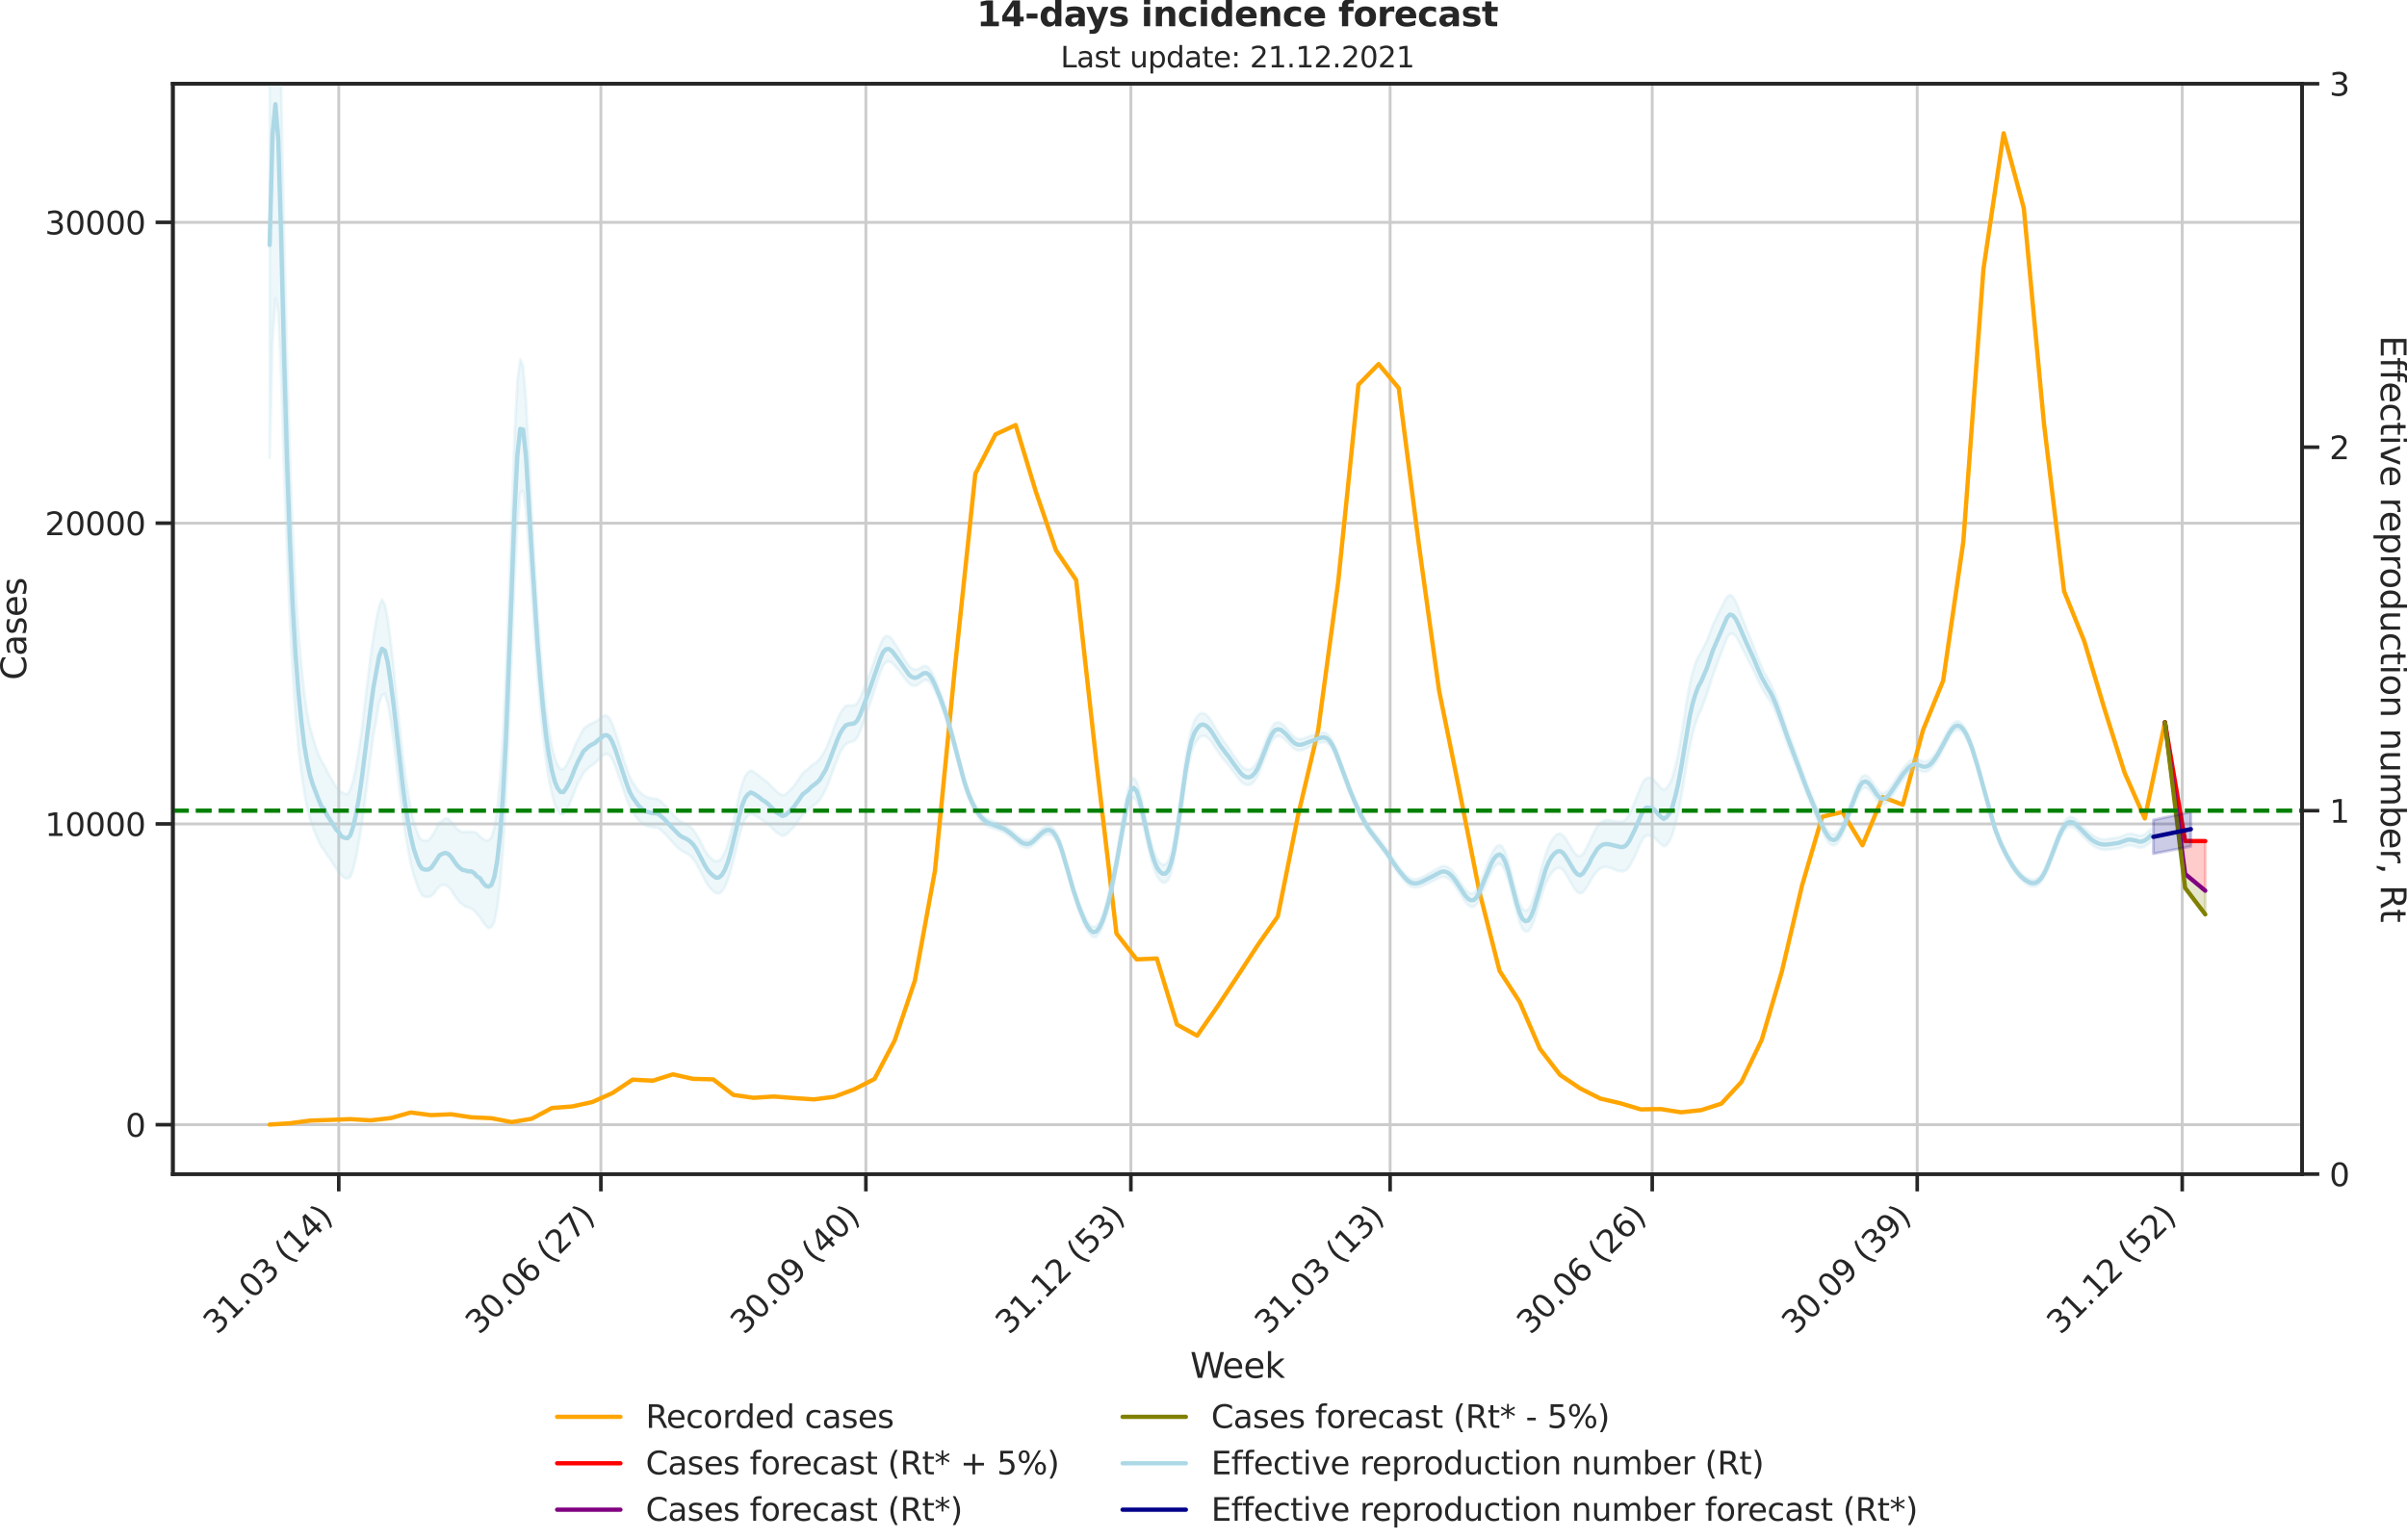 <?xml version="1.0" encoding="utf-8" standalone="no"?>
<!DOCTYPE svg PUBLIC "-//W3C//DTD SVG 1.1//EN"
  "http://www.w3.org/Graphics/SVG/1.1/DTD/svg11.dtd">
<svg xmlns:xlink="http://www.w3.org/1999/xlink" width="836.966pt" height="535.652pt" viewBox="0 0 836.966 535.652" xmlns="http://www.w3.org/2000/svg" version="1.1">
 <defs>
  <style type="text/css">*{stroke-linejoin: round; stroke-linecap: butt}</style>
 </defs>
 <g id="figure_1">
  <g id="patch_1">
   <path d="M -0 535.652 
L 836.966 535.652 
L 836.966 0 
L -0 0 
L -0 535.652 
z
" style="fill: none"/>
  </g>
  <g id="axes_1">
   <g id="patch_2">
    <path d="M 60.108 408.402 
L 800.467 408.402 
L 800.467 29.118 
L 60.108 29.118 
L 60.108 408.402 
z
" style="fill: none"/>
   </g>
   <g id="matplotlib.axis_1">
    <g id="xtick_1">
     <g id="line2d_1">
      <path d="M 117.798 408.402 
L 117.798 29.118 
" clip-path="url(#p45adeca601)" style="fill: none; stroke: #cccccc; stroke-linecap: round"/>
     </g>
     <g id="line2d_2">
      <defs>
       <path id="m66292967d9" d="M 0 0 
L 0 6 
" style="stroke: #262626; stroke-width: 1.25"/>
      </defs>
      <g>
       <use xlink:href="#m66292967d9" x="117.798" y="408.402" style="fill: #262626; stroke: #262626; stroke-width: 1.25"/>
      </g>
     </g>
     <g id="text_1">
      <!-- 31.03 (14) -->
      <g style="fill: #262626" transform="translate(75.474 464.519)rotate(-45)scale(0.11 -0.11)">
       <defs>
        <path id="DejaVuSans-33" d="M 2597 2516 
Q 3050 2419 3304 2112 
Q 3559 1806 3559 1356 
Q 3559 666 3084 287 
Q 2609 -91 1734 -91 
Q 1441 -91 1130 -33 
Q 819 25 488 141 
L 488 750 
Q 750 597 1062 519 
Q 1375 441 1716 441 
Q 2309 441 2620 675 
Q 2931 909 2931 1356 
Q 2931 1769 2642 2001 
Q 2353 2234 1838 2234 
L 1294 2234 
L 1294 2753 
L 1863 2753 
Q 2328 2753 2575 2939 
Q 2822 3125 2822 3475 
Q 2822 3834 2567 4026 
Q 2313 4219 1838 4219 
Q 1578 4219 1281 4162 
Q 984 4106 628 3988 
L 628 4550 
Q 988 4650 1302 4700 
Q 1616 4750 1894 4750 
Q 2613 4750 3031 4423 
Q 3450 4097 3450 3541 
Q 3450 3153 3228 2886 
Q 3006 2619 2597 2516 
z
" transform="scale(0.016)"/>
        <path id="DejaVuSans-31" d="M 794 531 
L 1825 531 
L 1825 4091 
L 703 3866 
L 703 4441 
L 1819 4666 
L 2450 4666 
L 2450 531 
L 3481 531 
L 3481 0 
L 794 0 
L 794 531 
z
" transform="scale(0.016)"/>
        <path id="DejaVuSans-2e" d="M 684 794 
L 1344 794 
L 1344 0 
L 684 0 
L 684 794 
z
" transform="scale(0.016)"/>
        <path id="DejaVuSans-30" d="M 2034 4250 
Q 1547 4250 1301 3770 
Q 1056 3291 1056 2328 
Q 1056 1369 1301 889 
Q 1547 409 2034 409 
Q 2525 409 2770 889 
Q 3016 1369 3016 2328 
Q 3016 3291 2770 3770 
Q 2525 4250 2034 4250 
z
M 2034 4750 
Q 2819 4750 3233 4129 
Q 3647 3509 3647 2328 
Q 3647 1150 3233 529 
Q 2819 -91 2034 -91 
Q 1250 -91 836 529 
Q 422 1150 422 2328 
Q 422 3509 836 4129 
Q 1250 4750 2034 4750 
z
" transform="scale(0.016)"/>
        <path id="DejaVuSans-20" transform="scale(0.016)"/>
        <path id="DejaVuSans-28" d="M 1984 4856 
Q 1566 4138 1362 3434 
Q 1159 2731 1159 2009 
Q 1159 1288 1364 580 
Q 1569 -128 1984 -844 
L 1484 -844 
Q 1016 -109 783 600 
Q 550 1309 550 2009 
Q 550 2706 781 3412 
Q 1013 4119 1484 4856 
L 1984 4856 
z
" transform="scale(0.016)"/>
        <path id="DejaVuSans-34" d="M 2419 4116 
L 825 1625 
L 2419 1625 
L 2419 4116 
z
M 2253 4666 
L 3047 4666 
L 3047 1625 
L 3713 1625 
L 3713 1100 
L 3047 1100 
L 3047 0 
L 2419 0 
L 2419 1100 
L 313 1100 
L 313 1709 
L 2253 4666 
z
" transform="scale(0.016)"/>
        <path id="DejaVuSans-29" d="M 513 4856 
L 1013 4856 
Q 1481 4119 1714 3412 
Q 1947 2706 1947 2009 
Q 1947 1309 1714 600 
Q 1481 -109 1013 -844 
L 513 -844 
Q 928 -128 1133 580 
Q 1338 1288 1338 2009 
Q 1338 2731 1133 3434 
Q 928 4138 513 4856 
z
" transform="scale(0.016)"/>
       </defs>
       <use xlink:href="#DejaVuSans-33"/>
       <use xlink:href="#DejaVuSans-31" x="63.623"/>
       <use xlink:href="#DejaVuSans-2e" x="127.246"/>
       <use xlink:href="#DejaVuSans-30" x="159.033"/>
       <use xlink:href="#DejaVuSans-33" x="222.656"/>
       <use xlink:href="#DejaVuSans-20" x="286.279"/>
       <use xlink:href="#DejaVuSans-28" x="318.066"/>
       <use xlink:href="#DejaVuSans-31" x="357.08"/>
       <use xlink:href="#DejaVuSans-34" x="420.703"/>
       <use xlink:href="#DejaVuSans-29" x="484.326"/>
      </g>
     </g>
    </g>
    <g id="xtick_2">
     <g id="line2d_3">
      <path d="M 208.941 408.402 
L 208.941 29.118 
" clip-path="url(#p45adeca601)" style="fill: none; stroke: #cccccc; stroke-linecap: round"/>
     </g>
     <g id="line2d_4">
      <g>
       <use xlink:href="#m66292967d9" x="208.941" y="408.402" style="fill: #262626; stroke: #262626; stroke-width: 1.25"/>
      </g>
     </g>
     <g id="text_2">
      <!-- 30.06 (27) -->
      <g style="fill: #262626" transform="translate(166.616 464.519)rotate(-45)scale(0.11 -0.11)">
       <defs>
        <path id="DejaVuSans-36" d="M 2113 2584 
Q 1688 2584 1439 2293 
Q 1191 2003 1191 1497 
Q 1191 994 1439 701 
Q 1688 409 2113 409 
Q 2538 409 2786 701 
Q 3034 994 3034 1497 
Q 3034 2003 2786 2293 
Q 2538 2584 2113 2584 
z
M 3366 4563 
L 3366 3988 
Q 3128 4100 2886 4159 
Q 2644 4219 2406 4219 
Q 1781 4219 1451 3797 
Q 1122 3375 1075 2522 
Q 1259 2794 1537 2939 
Q 1816 3084 2150 3084 
Q 2853 3084 3261 2657 
Q 3669 2231 3669 1497 
Q 3669 778 3244 343 
Q 2819 -91 2113 -91 
Q 1303 -91 875 529 
Q 447 1150 447 2328 
Q 447 3434 972 4092 
Q 1497 4750 2381 4750 
Q 2619 4750 2861 4703 
Q 3103 4656 3366 4563 
z
" transform="scale(0.016)"/>
        <path id="DejaVuSans-32" d="M 1228 531 
L 3431 531 
L 3431 0 
L 469 0 
L 469 531 
Q 828 903 1448 1529 
Q 2069 2156 2228 2338 
Q 2531 2678 2651 2914 
Q 2772 3150 2772 3378 
Q 2772 3750 2511 3984 
Q 2250 4219 1831 4219 
Q 1534 4219 1204 4116 
Q 875 4013 500 3803 
L 500 4441 
Q 881 4594 1212 4672 
Q 1544 4750 1819 4750 
Q 2544 4750 2975 4387 
Q 3406 4025 3406 3419 
Q 3406 3131 3298 2873 
Q 3191 2616 2906 2266 
Q 2828 2175 2409 1742 
Q 1991 1309 1228 531 
z
" transform="scale(0.016)"/>
        <path id="DejaVuSans-37" d="M 525 4666 
L 3525 4666 
L 3525 4397 
L 1831 0 
L 1172 0 
L 2766 4134 
L 525 4134 
L 525 4666 
z
" transform="scale(0.016)"/>
       </defs>
       <use xlink:href="#DejaVuSans-33"/>
       <use xlink:href="#DejaVuSans-30" x="63.623"/>
       <use xlink:href="#DejaVuSans-2e" x="127.246"/>
       <use xlink:href="#DejaVuSans-30" x="159.033"/>
       <use xlink:href="#DejaVuSans-36" x="222.656"/>
       <use xlink:href="#DejaVuSans-20" x="286.279"/>
       <use xlink:href="#DejaVuSans-28" x="318.066"/>
       <use xlink:href="#DejaVuSans-32" x="357.08"/>
       <use xlink:href="#DejaVuSans-37" x="420.703"/>
       <use xlink:href="#DejaVuSans-29" x="484.326"/>
      </g>
     </g>
    </g>
    <g id="xtick_3">
     <g id="line2d_5">
      <path d="M 301.085 408.402 
L 301.085 29.118 
" clip-path="url(#p45adeca601)" style="fill: none; stroke: #cccccc; stroke-linecap: round"/>
     </g>
     <g id="line2d_6">
      <g>
       <use xlink:href="#m66292967d9" x="301.085" y="408.402" style="fill: #262626; stroke: #262626; stroke-width: 1.25"/>
      </g>
     </g>
     <g id="text_3">
      <!-- 30.09 (40) -->
      <g style="fill: #262626" transform="translate(258.761 464.519)rotate(-45)scale(0.11 -0.11)">
       <defs>
        <path id="DejaVuSans-39" d="M 703 97 
L 703 672 
Q 941 559 1184 500 
Q 1428 441 1663 441 
Q 2288 441 2617 861 
Q 2947 1281 2994 2138 
Q 2813 1869 2534 1725 
Q 2256 1581 1919 1581 
Q 1219 1581 811 2004 
Q 403 2428 403 3163 
Q 403 3881 828 4315 
Q 1253 4750 1959 4750 
Q 2769 4750 3195 4129 
Q 3622 3509 3622 2328 
Q 3622 1225 3098 567 
Q 2575 -91 1691 -91 
Q 1453 -91 1209 -44 
Q 966 3 703 97 
z
M 1959 2075 
Q 2384 2075 2632 2365 
Q 2881 2656 2881 3163 
Q 2881 3666 2632 3958 
Q 2384 4250 1959 4250 
Q 1534 4250 1286 3958 
Q 1038 3666 1038 3163 
Q 1038 2656 1286 2365 
Q 1534 2075 1959 2075 
z
" transform="scale(0.016)"/>
       </defs>
       <use xlink:href="#DejaVuSans-33"/>
       <use xlink:href="#DejaVuSans-30" x="63.623"/>
       <use xlink:href="#DejaVuSans-2e" x="127.246"/>
       <use xlink:href="#DejaVuSans-30" x="159.033"/>
       <use xlink:href="#DejaVuSans-39" x="222.656"/>
       <use xlink:href="#DejaVuSans-20" x="286.279"/>
       <use xlink:href="#DejaVuSans-28" x="318.066"/>
       <use xlink:href="#DejaVuSans-34" x="357.08"/>
       <use xlink:href="#DejaVuSans-30" x="420.703"/>
       <use xlink:href="#DejaVuSans-29" x="484.326"/>
      </g>
     </g>
    </g>
    <g id="xtick_4">
     <g id="line2d_7">
      <path d="M 393.229 408.402 
L 393.229 29.118 
" clip-path="url(#p45adeca601)" style="fill: none; stroke: #cccccc; stroke-linecap: round"/>
     </g>
     <g id="line2d_8">
      <g>
       <use xlink:href="#m66292967d9" x="393.229" y="408.402" style="fill: #262626; stroke: #262626; stroke-width: 1.25"/>
      </g>
     </g>
     <g id="text_4">
      <!-- 31.12 (53) -->
      <g style="fill: #262626" transform="translate(350.905 464.519)rotate(-45)scale(0.11 -0.11)">
       <defs>
        <path id="DejaVuSans-35" d="M 691 4666 
L 3169 4666 
L 3169 4134 
L 1269 4134 
L 1269 2991 
Q 1406 3038 1543 3061 
Q 1681 3084 1819 3084 
Q 2600 3084 3056 2656 
Q 3513 2228 3513 1497 
Q 3513 744 3044 326 
Q 2575 -91 1722 -91 
Q 1428 -91 1123 -41 
Q 819 9 494 109 
L 494 744 
Q 775 591 1075 516 
Q 1375 441 1709 441 
Q 2250 441 2565 725 
Q 2881 1009 2881 1497 
Q 2881 1984 2565 2268 
Q 2250 2553 1709 2553 
Q 1456 2553 1204 2497 
Q 953 2441 691 2322 
L 691 4666 
z
" transform="scale(0.016)"/>
       </defs>
       <use xlink:href="#DejaVuSans-33"/>
       <use xlink:href="#DejaVuSans-31" x="63.623"/>
       <use xlink:href="#DejaVuSans-2e" x="127.246"/>
       <use xlink:href="#DejaVuSans-31" x="159.033"/>
       <use xlink:href="#DejaVuSans-32" x="222.656"/>
       <use xlink:href="#DejaVuSans-20" x="286.279"/>
       <use xlink:href="#DejaVuSans-28" x="318.066"/>
       <use xlink:href="#DejaVuSans-35" x="357.08"/>
       <use xlink:href="#DejaVuSans-33" x="420.703"/>
       <use xlink:href="#DejaVuSans-29" x="484.326"/>
      </g>
     </g>
    </g>
    <g id="xtick_5">
     <g id="line2d_9">
      <path d="M 483.371 408.402 
L 483.371 29.118 
" clip-path="url(#p45adeca601)" style="fill: none; stroke: #cccccc; stroke-linecap: round"/>
     </g>
     <g id="line2d_10">
      <g>
       <use xlink:href="#m66292967d9" x="483.371" y="408.402" style="fill: #262626; stroke: #262626; stroke-width: 1.25"/>
      </g>
     </g>
     <g id="text_5">
      <!-- 31.03 (13) -->
      <g style="fill: #262626" transform="translate(441.046 464.519)rotate(-45)scale(0.11 -0.11)">
       <use xlink:href="#DejaVuSans-33"/>
       <use xlink:href="#DejaVuSans-31" x="63.623"/>
       <use xlink:href="#DejaVuSans-2e" x="127.246"/>
       <use xlink:href="#DejaVuSans-30" x="159.033"/>
       <use xlink:href="#DejaVuSans-33" x="222.656"/>
       <use xlink:href="#DejaVuSans-20" x="286.279"/>
       <use xlink:href="#DejaVuSans-28" x="318.066"/>
       <use xlink:href="#DejaVuSans-31" x="357.08"/>
       <use xlink:href="#DejaVuSans-33" x="420.703"/>
       <use xlink:href="#DejaVuSans-29" x="484.326"/>
      </g>
     </g>
    </g>
    <g id="xtick_6">
     <g id="line2d_11">
      <path d="M 574.513 408.402 
L 574.513 29.118 
" clip-path="url(#p45adeca601)" style="fill: none; stroke: #cccccc; stroke-linecap: round"/>
     </g>
     <g id="line2d_12">
      <g>
       <use xlink:href="#m66292967d9" x="574.513" y="408.402" style="fill: #262626; stroke: #262626; stroke-width: 1.25"/>
      </g>
     </g>
     <g id="text_6">
      <!-- 30.06 (26) -->
      <g style="fill: #262626" transform="translate(532.189 464.519)rotate(-45)scale(0.11 -0.11)">
       <use xlink:href="#DejaVuSans-33"/>
       <use xlink:href="#DejaVuSans-30" x="63.623"/>
       <use xlink:href="#DejaVuSans-2e" x="127.246"/>
       <use xlink:href="#DejaVuSans-30" x="159.033"/>
       <use xlink:href="#DejaVuSans-36" x="222.656"/>
       <use xlink:href="#DejaVuSans-20" x="286.279"/>
       <use xlink:href="#DejaVuSans-28" x="318.066"/>
       <use xlink:href="#DejaVuSans-32" x="357.08"/>
       <use xlink:href="#DejaVuSans-36" x="420.703"/>
       <use xlink:href="#DejaVuSans-29" x="484.326"/>
      </g>
     </g>
    </g>
    <g id="xtick_7">
     <g id="line2d_13">
      <path d="M 666.658 408.402 
L 666.658 29.118 
" clip-path="url(#p45adeca601)" style="fill: none; stroke: #cccccc; stroke-linecap: round"/>
     </g>
     <g id="line2d_14">
      <g>
       <use xlink:href="#m66292967d9" x="666.658" y="408.402" style="fill: #262626; stroke: #262626; stroke-width: 1.25"/>
      </g>
     </g>
     <g id="text_7">
      <!-- 30.09 (39) -->
      <g style="fill: #262626" transform="translate(624.334 464.519)rotate(-45)scale(0.11 -0.11)">
       <use xlink:href="#DejaVuSans-33"/>
       <use xlink:href="#DejaVuSans-30" x="63.623"/>
       <use xlink:href="#DejaVuSans-2e" x="127.246"/>
       <use xlink:href="#DejaVuSans-30" x="159.033"/>
       <use xlink:href="#DejaVuSans-39" x="222.656"/>
       <use xlink:href="#DejaVuSans-20" x="286.279"/>
       <use xlink:href="#DejaVuSans-28" x="318.066"/>
       <use xlink:href="#DejaVuSans-33" x="357.08"/>
       <use xlink:href="#DejaVuSans-39" x="420.703"/>
       <use xlink:href="#DejaVuSans-29" x="484.326"/>
      </g>
     </g>
    </g>
    <g id="xtick_8">
     <g id="line2d_15">
      <path d="M 758.802 408.402 
L 758.802 29.118 
" clip-path="url(#p45adeca601)" style="fill: none; stroke: #cccccc; stroke-linecap: round"/>
     </g>
     <g id="line2d_16">
      <g>
       <use xlink:href="#m66292967d9" x="758.802" y="408.402" style="fill: #262626; stroke: #262626; stroke-width: 1.25"/>
      </g>
     </g>
     <g id="text_8">
      <!-- 31.12 (52) -->
      <g style="fill: #262626" transform="translate(716.478 464.519)rotate(-45)scale(0.11 -0.11)">
       <use xlink:href="#DejaVuSans-33"/>
       <use xlink:href="#DejaVuSans-31" x="63.623"/>
       <use xlink:href="#DejaVuSans-2e" x="127.246"/>
       <use xlink:href="#DejaVuSans-31" x="159.033"/>
       <use xlink:href="#DejaVuSans-32" x="222.656"/>
       <use xlink:href="#DejaVuSans-20" x="286.279"/>
       <use xlink:href="#DejaVuSans-28" x="318.066"/>
       <use xlink:href="#DejaVuSans-35" x="357.08"/>
       <use xlink:href="#DejaVuSans-32" x="420.703"/>
       <use xlink:href="#DejaVuSans-29" x="484.326"/>
      </g>
     </g>
    </g>
    <g id="text_9">
     <!-- Week -->
     <g style="fill: #262626" transform="translate(413.849 479.255)scale(0.12 -0.12)">
      <defs>
       <path id="DejaVuSans-57" d="M 213 4666 
L 850 4666 
L 1831 722 
L 2809 4666 
L 3519 4666 
L 4500 722 
L 5478 4666 
L 6119 4666 
L 4947 0 
L 4153 0 
L 3169 4050 
L 2175 0 
L 1381 0 
L 213 4666 
z
" transform="scale(0.016)"/>
       <path id="DejaVuSans-65" d="M 3597 1894 
L 3597 1613 
L 953 1613 
Q 991 1019 1311 708 
Q 1631 397 2203 397 
Q 2534 397 2845 478 
Q 3156 559 3463 722 
L 3463 178 
Q 3153 47 2828 -22 
Q 2503 -91 2169 -91 
Q 1331 -91 842 396 
Q 353 884 353 1716 
Q 353 2575 817 3079 
Q 1281 3584 2069 3584 
Q 2775 3584 3186 3129 
Q 3597 2675 3597 1894 
z
M 3022 2063 
Q 3016 2534 2758 2815 
Q 2500 3097 2075 3097 
Q 1594 3097 1305 2825 
Q 1016 2553 972 2059 
L 3022 2063 
z
" transform="scale(0.016)"/>
       <path id="DejaVuSans-6b" d="M 581 4863 
L 1159 4863 
L 1159 1991 
L 2875 3500 
L 3609 3500 
L 1753 1863 
L 3688 0 
L 2938 0 
L 1159 1709 
L 1159 0 
L 581 0 
L 581 4863 
z
" transform="scale(0.016)"/>
      </defs>
      <use xlink:href="#DejaVuSans-57"/>
      <use xlink:href="#DejaVuSans-65" x="93.002"/>
      <use xlink:href="#DejaVuSans-65" x="154.525"/>
      <use xlink:href="#DejaVuSans-6b" x="216.049"/>
     </g>
    </g>
   </g>
   <g id="matplotlib.axis_2">
    <g id="ytick_1">
     <g id="line2d_17">
      <path d="M 60.108 391.204 
L 800.467 391.204 
" clip-path="url(#p45adeca601)" style="fill: none; stroke: #cccccc; stroke-linecap: round"/>
     </g>
     <g id="line2d_18">
      <defs>
       <path id="mf3e8d8e04b" d="M 0 0 
L -6 0 
" style="stroke: #262626; stroke-width: 1.25"/>
      </defs>
      <g>
       <use xlink:href="#mf3e8d8e04b" x="60.108" y="391.204" style="fill: #262626; stroke: #262626; stroke-width: 1.25"/>
      </g>
     </g>
     <g id="text_10">
      <!-- 0 -->
      <g style="fill: #262626" transform="translate(43.609 395.383)scale(0.11 -0.11)">
       <use xlink:href="#DejaVuSans-30"/>
      </g>
     </g>
    </g>
    <g id="ytick_2">
     <g id="line2d_19">
      <path d="M 60.108 286.585 
L 800.467 286.585 
" clip-path="url(#p45adeca601)" style="fill: none; stroke: #cccccc; stroke-linecap: round"/>
     </g>
     <g id="line2d_20">
      <g>
       <use xlink:href="#mf3e8d8e04b" x="60.108" y="286.585" style="fill: #262626; stroke: #262626; stroke-width: 1.25"/>
      </g>
     </g>
     <g id="text_11">
      <!-- 10000 -->
      <g style="fill: #262626" transform="translate(15.614 290.764)scale(0.11 -0.11)">
       <use xlink:href="#DejaVuSans-31"/>
       <use xlink:href="#DejaVuSans-30" x="63.623"/>
       <use xlink:href="#DejaVuSans-30" x="127.246"/>
       <use xlink:href="#DejaVuSans-30" x="190.869"/>
       <use xlink:href="#DejaVuSans-30" x="254.492"/>
      </g>
     </g>
    </g>
    <g id="ytick_3">
     <g id="line2d_21">
      <path d="M 60.108 181.966 
L 800.467 181.966 
" clip-path="url(#p45adeca601)" style="fill: none; stroke: #cccccc; stroke-linecap: round"/>
     </g>
     <g id="line2d_22">
      <g>
       <use xlink:href="#mf3e8d8e04b" x="60.108" y="181.966" style="fill: #262626; stroke: #262626; stroke-width: 1.25"/>
      </g>
     </g>
     <g id="text_12">
      <!-- 20000 -->
      <g style="fill: #262626" transform="translate(15.614 186.145)scale(0.11 -0.11)">
       <use xlink:href="#DejaVuSans-32"/>
       <use xlink:href="#DejaVuSans-30" x="63.623"/>
       <use xlink:href="#DejaVuSans-30" x="127.246"/>
       <use xlink:href="#DejaVuSans-30" x="190.869"/>
       <use xlink:href="#DejaVuSans-30" x="254.492"/>
      </g>
     </g>
    </g>
    <g id="ytick_4">
     <g id="line2d_23">
      <path d="M 60.108 77.346 
L 800.467 77.346 
" clip-path="url(#p45adeca601)" style="fill: none; stroke: #cccccc; stroke-linecap: round"/>
     </g>
     <g id="line2d_24">
      <g>
       <use xlink:href="#mf3e8d8e04b" x="60.108" y="77.346" style="fill: #262626; stroke: #262626; stroke-width: 1.25"/>
      </g>
     </g>
     <g id="text_13">
      <!-- 30000 -->
      <g style="fill: #262626" transform="translate(15.614 81.526)scale(0.11 -0.11)">
       <use xlink:href="#DejaVuSans-33"/>
       <use xlink:href="#DejaVuSans-30" x="63.623"/>
       <use xlink:href="#DejaVuSans-30" x="127.246"/>
       <use xlink:href="#DejaVuSans-30" x="190.869"/>
       <use xlink:href="#DejaVuSans-30" x="254.492"/>
      </g>
     </g>
    </g>
    <g id="text_14">
     <!-- Cases -->
     <g style="fill: #262626" transform="translate(9.118 236.57)rotate(-90)scale(0.12 -0.12)">
      <defs>
       <path id="DejaVuSans-43" d="M 4122 4306 
L 4122 3641 
Q 3803 3938 3442 4084 
Q 3081 4231 2675 4231 
Q 1875 4231 1450 3742 
Q 1025 3253 1025 2328 
Q 1025 1406 1450 917 
Q 1875 428 2675 428 
Q 3081 428 3442 575 
Q 3803 722 4122 1019 
L 4122 359 
Q 3791 134 3420 21 
Q 3050 -91 2638 -91 
Q 1578 -91 968 557 
Q 359 1206 359 2328 
Q 359 3453 968 4101 
Q 1578 4750 2638 4750 
Q 3056 4750 3426 4639 
Q 3797 4528 4122 4306 
z
" transform="scale(0.016)"/>
       <path id="DejaVuSans-61" d="M 2194 1759 
Q 1497 1759 1228 1600 
Q 959 1441 959 1056 
Q 959 750 1161 570 
Q 1363 391 1709 391 
Q 2188 391 2477 730 
Q 2766 1069 2766 1631 
L 2766 1759 
L 2194 1759 
z
M 3341 1997 
L 3341 0 
L 2766 0 
L 2766 531 
Q 2569 213 2275 61 
Q 1981 -91 1556 -91 
Q 1019 -91 701 211 
Q 384 513 384 1019 
Q 384 1609 779 1909 
Q 1175 2209 1959 2209 
L 2766 2209 
L 2766 2266 
Q 2766 2663 2505 2880 
Q 2244 3097 1772 3097 
Q 1472 3097 1187 3025 
Q 903 2953 641 2809 
L 641 3341 
Q 956 3463 1253 3523 
Q 1550 3584 1831 3584 
Q 2591 3584 2966 3190 
Q 3341 2797 3341 1997 
z
" transform="scale(0.016)"/>
       <path id="DejaVuSans-73" d="M 2834 3397 
L 2834 2853 
Q 2591 2978 2328 3040 
Q 2066 3103 1784 3103 
Q 1356 3103 1142 2972 
Q 928 2841 928 2578 
Q 928 2378 1081 2264 
Q 1234 2150 1697 2047 
L 1894 2003 
Q 2506 1872 2764 1633 
Q 3022 1394 3022 966 
Q 3022 478 2636 193 
Q 2250 -91 1575 -91 
Q 1294 -91 989 -36 
Q 684 19 347 128 
L 347 722 
Q 666 556 975 473 
Q 1284 391 1588 391 
Q 1994 391 2212 530 
Q 2431 669 2431 922 
Q 2431 1156 2273 1281 
Q 2116 1406 1581 1522 
L 1381 1569 
Q 847 1681 609 1914 
Q 372 2147 372 2553 
Q 372 3047 722 3315 
Q 1072 3584 1716 3584 
Q 2034 3584 2315 3537 
Q 2597 3491 2834 3397 
z
" transform="scale(0.016)"/>
      </defs>
      <use xlink:href="#DejaVuSans-43"/>
      <use xlink:href="#DejaVuSans-61" x="69.824"/>
      <use xlink:href="#DejaVuSans-73" x="131.104"/>
      <use xlink:href="#DejaVuSans-65" x="183.203"/>
      <use xlink:href="#DejaVuSans-73" x="244.727"/>
     </g>
    </g>
   </g>
   <g id="PolyCollection_1">
    <defs>
     <path id="m53e191811e" d="M 752.793 -284.397 
L 752.793 -284.397 
L 759.804 -243.124 
L 766.815 -243.093 
L 766.815 -225.847 
L 766.815 -225.847 
L 759.804 -231.669 
L 752.793 -284.397 
z
" style="stroke: #ff0000; stroke-opacity: 0.2"/>
    </defs>
    <g clip-path="url(#p45adeca601)">
     <use xlink:href="#m53e191811e" x="0" y="535.652" style="fill: #ff0000; fill-opacity: 0.2; stroke: #ff0000; stroke-opacity: 0.2"/>
    </g>
   </g>
   <g id="PolyCollection_2">
    <defs>
     <path id="mdcd57aa41f" d="M 752.793 -284.397 
L 752.793 -284.397 
L 759.804 -231.669 
L 766.815 -225.847 
L 766.815 -217.608 
L 766.815 -217.608 
L 759.804 -226.825 
L 752.793 -284.397 
z
" style="stroke: #808000; stroke-opacity: 0.2"/>
    </defs>
    <g clip-path="url(#p45adeca601)">
     <use xlink:href="#mdcd57aa41f" x="0" y="535.652" style="fill: #808000; fill-opacity: 0.2; stroke: #808000; stroke-opacity: 0.2"/>
    </g>
   </g>
   <g id="line2d_25">
    <path d="M 93.76 391.162 
L 100.771 390.712 
L 107.782 389.781 
L 114.793 389.54 
L 121.804 389.268 
L 128.815 389.697 
L 135.826 388.913 
L 142.837 386.956 
L 149.848 387.877 
L 156.859 387.574 
L 163.87 388.63 
L 170.881 388.944 
L 177.892 390.304 
L 184.903 389.132 
L 191.914 385.397 
L 198.925 384.864 
L 205.936 383.326 
L 212.947 380.198 
L 219.958 375.532 
L 226.969 375.898 
L 233.98 373.691 
L 240.991 375.26 
L 248.002 375.438 
L 255.013 380.846 
L 262.024 381.851 
L 269.035 381.401 
L 276.046 381.935 
L 283.057 382.405 
L 290.068 381.495 
L 297.079 378.88 
L 304.09 375.291 
L 311.101 361.9 
L 318.112 341.102 
L 325.123 302.759 
L 332.134 231.325 
L 339.145 164.798 
L 346.156 151.103 
L 353.167 147.839 
L 360.178 170.981 
L 367.189 191.413 
L 374.2 201.76 
L 381.211 264.855 
L 388.222 324.718 
L 395.233 333.705 
L 402.244 333.391 
L 409.255 356.366 
L 416.266 360.237 
L 423.277 350.172 
L 430.288 339.585 
L 437.298 328.809 
L 444.309 318.776 
L 451.32 283.791 
L 458.331 254.1 
L 465.342 202.188 
L 472.353 133.82 
L 479.364 126.622 
L 486.375 135.002 
L 493.386 189.582 
L 500.397 240.218 
L 507.408 274.689 
L 514.419 310.166 
L 521.43 337.691 
L 528.441 348.519 
L 535.452 364.798 
L 542.463 373.879 
L 549.474 378.597 
L 556.485 382.123 
L 563.496 383.765 
L 570.507 385.868 
L 577.518 385.774 
L 584.529 386.893 
L 591.54 386.14 
L 598.551 383.891 
L 605.562 376.296 
L 612.573 361.712 
L 619.584 337.963 
L 626.595 308.042 
L 633.606 284.105 
L 640.617 282.431 
L 647.628 294.013 
L 654.639 277.242 
L 661.65 279.92 
L 668.661 253.985 
L 675.672 236.786 
L 682.683 188.473 
L 689.694 93.521 
L 696.705 46.358 
L 703.716 72.419 
L 710.727 147.305 
L 717.738 205.651 
L 724.749 223.05 
L 731.76 246.557 
L 738.771 268.779 
L 745.782 284.691 
L 752.793 251.255 
" clip-path="url(#p45adeca601)" style="fill: none; stroke: #ffa500; stroke-width: 1.5; stroke-linecap: round"/>
   </g>
   <g id="line2d_26">
    <path d="M 752.793 251.255 
L 759.804 292.527 
L 766.815 292.558 
" clip-path="url(#p45adeca601)" style="fill: none; stroke: #ff0000; stroke-width: 1.5; stroke-linecap: round"/>
   </g>
   <g id="line2d_27">
    <path d="M 752.793 251.255 
L 759.804 303.983 
L 766.815 309.805 
" clip-path="url(#p45adeca601)" style="fill: none; stroke: #800080; stroke-width: 1.5; stroke-linecap: round"/>
   </g>
   <g id="line2d_28">
    <path d="M 752.793 251.255 
L 759.804 308.827 
L 766.815 318.044 
" clip-path="url(#p45adeca601)" style="fill: none; stroke: #808000; stroke-width: 1.5; stroke-linecap: round"/>
   </g>
   <g id="patch_3">
    <path d="M 60.108 408.402 
L 60.108 29.118 
" style="fill: none; stroke: #262626; stroke-width: 1.25; stroke-linejoin: miter; stroke-linecap: square"/>
   </g>
   <g id="patch_4">
    <path d="M 800.467 408.402 
L 800.467 29.118 
" style="fill: none; stroke: #262626; stroke-width: 1.25; stroke-linejoin: miter; stroke-linecap: square"/>
   </g>
   <g id="patch_5">
    <path d="M 60.108 408.402 
L 800.467 408.402 
" style="fill: none; stroke: #262626; stroke-width: 1.25; stroke-linejoin: miter; stroke-linecap: square"/>
   </g>
   <g id="patch_6">
    <path d="M 60.108 29.118 
L 800.467 29.118 
" style="fill: none; stroke: #262626; stroke-width: 1.25; stroke-linejoin: miter; stroke-linecap: square"/>
   </g>
   <g id="text_15">
    <!-- Last update: 21.12.2021 -->
    <g style="fill: #262626" transform="translate(368.789 23.429)scale(0.1 -0.1)">
     <defs>
      <path id="DejaVuSans-4c" d="M 628 4666 
L 1259 4666 
L 1259 531 
L 3531 531 
L 3531 0 
L 628 0 
L 628 4666 
z
" transform="scale(0.016)"/>
      <path id="DejaVuSans-74" d="M 1172 4494 
L 1172 3500 
L 2356 3500 
L 2356 3053 
L 1172 3053 
L 1172 1153 
Q 1172 725 1289 603 
Q 1406 481 1766 481 
L 2356 481 
L 2356 0 
L 1766 0 
Q 1100 0 847 248 
Q 594 497 594 1153 
L 594 3053 
L 172 3053 
L 172 3500 
L 594 3500 
L 594 4494 
L 1172 4494 
z
" transform="scale(0.016)"/>
      <path id="DejaVuSans-75" d="M 544 1381 
L 544 3500 
L 1119 3500 
L 1119 1403 
Q 1119 906 1312 657 
Q 1506 409 1894 409 
Q 2359 409 2629 706 
Q 2900 1003 2900 1516 
L 2900 3500 
L 3475 3500 
L 3475 0 
L 2900 0 
L 2900 538 
Q 2691 219 2414 64 
Q 2138 -91 1772 -91 
Q 1169 -91 856 284 
Q 544 659 544 1381 
z
M 1991 3584 
L 1991 3584 
z
" transform="scale(0.016)"/>
      <path id="DejaVuSans-70" d="M 1159 525 
L 1159 -1331 
L 581 -1331 
L 581 3500 
L 1159 3500 
L 1159 2969 
Q 1341 3281 1617 3432 
Q 1894 3584 2278 3584 
Q 2916 3584 3314 3078 
Q 3713 2572 3713 1747 
Q 3713 922 3314 415 
Q 2916 -91 2278 -91 
Q 1894 -91 1617 61 
Q 1341 213 1159 525 
z
M 3116 1747 
Q 3116 2381 2855 2742 
Q 2594 3103 2138 3103 
Q 1681 3103 1420 2742 
Q 1159 2381 1159 1747 
Q 1159 1113 1420 752 
Q 1681 391 2138 391 
Q 2594 391 2855 752 
Q 3116 1113 3116 1747 
z
" transform="scale(0.016)"/>
      <path id="DejaVuSans-64" d="M 2906 2969 
L 2906 4863 
L 3481 4863 
L 3481 0 
L 2906 0 
L 2906 525 
Q 2725 213 2448 61 
Q 2172 -91 1784 -91 
Q 1150 -91 751 415 
Q 353 922 353 1747 
Q 353 2572 751 3078 
Q 1150 3584 1784 3584 
Q 2172 3584 2448 3432 
Q 2725 3281 2906 2969 
z
M 947 1747 
Q 947 1113 1208 752 
Q 1469 391 1925 391 
Q 2381 391 2643 752 
Q 2906 1113 2906 1747 
Q 2906 2381 2643 2742 
Q 2381 3103 1925 3103 
Q 1469 3103 1208 2742 
Q 947 2381 947 1747 
z
" transform="scale(0.016)"/>
      <path id="DejaVuSans-3a" d="M 750 794 
L 1409 794 
L 1409 0 
L 750 0 
L 750 794 
z
M 750 3309 
L 1409 3309 
L 1409 2516 
L 750 2516 
L 750 3309 
z
" transform="scale(0.016)"/>
     </defs>
     <use xlink:href="#DejaVuSans-4c"/>
     <use xlink:href="#DejaVuSans-61" x="55.713"/>
     <use xlink:href="#DejaVuSans-73" x="116.992"/>
     <use xlink:href="#DejaVuSans-74" x="169.092"/>
     <use xlink:href="#DejaVuSans-20" x="208.301"/>
     <use xlink:href="#DejaVuSans-75" x="240.088"/>
     <use xlink:href="#DejaVuSans-70" x="303.467"/>
     <use xlink:href="#DejaVuSans-64" x="366.943"/>
     <use xlink:href="#DejaVuSans-61" x="430.42"/>
     <use xlink:href="#DejaVuSans-74" x="491.699"/>
     <use xlink:href="#DejaVuSans-65" x="530.908"/>
     <use xlink:href="#DejaVuSans-3a" x="592.432"/>
     <use xlink:href="#DejaVuSans-20" x="626.123"/>
     <use xlink:href="#DejaVuSans-32" x="657.91"/>
     <use xlink:href="#DejaVuSans-31" x="721.533"/>
     <use xlink:href="#DejaVuSans-2e" x="785.156"/>
     <use xlink:href="#DejaVuSans-31" x="816.943"/>
     <use xlink:href="#DejaVuSans-32" x="880.566"/>
     <use xlink:href="#DejaVuSans-2e" x="944.189"/>
     <use xlink:href="#DejaVuSans-32" x="975.977"/>
     <use xlink:href="#DejaVuSans-30" x="1039.6"/>
     <use xlink:href="#DejaVuSans-32" x="1103.223"/>
     <use xlink:href="#DejaVuSans-31" x="1166.846"/>
    </g>
   </g>
   <g id="text_16">
    <!-- 14-days incidence forecast -->
    <g style="fill: #262626" transform="translate(339.623 9.118)scale(0.12 -0.12)">
     <defs>
      <path id="DejaVuSans-Bold-31" d="M 750 831 
L 1813 831 
L 1813 3847 
L 722 3622 
L 722 4441 
L 1806 4666 
L 2950 4666 
L 2950 831 
L 4013 831 
L 4013 0 
L 750 0 
L 750 831 
z
" transform="scale(0.016)"/>
      <path id="DejaVuSans-Bold-34" d="M 2356 3675 
L 1038 1722 
L 2356 1722 
L 2356 3675 
z
M 2156 4666 
L 3494 4666 
L 3494 1722 
L 4159 1722 
L 4159 850 
L 3494 850 
L 3494 0 
L 2356 0 
L 2356 850 
L 288 850 
L 288 1881 
L 2156 4666 
z
" transform="scale(0.016)"/>
      <path id="DejaVuSans-Bold-2d" d="M 347 2297 
L 2309 2297 
L 2309 1388 
L 347 1388 
L 347 2297 
z
" transform="scale(0.016)"/>
      <path id="DejaVuSans-Bold-64" d="M 2919 2988 
L 2919 4863 
L 4044 4863 
L 4044 0 
L 2919 0 
L 2919 506 
Q 2688 197 2409 53 
Q 2131 -91 1766 -91 
Q 1119 -91 703 423 
Q 288 938 288 1747 
Q 288 2556 703 3070 
Q 1119 3584 1766 3584 
Q 2128 3584 2408 3439 
Q 2688 3294 2919 2988 
z
M 2181 722 
Q 2541 722 2730 984 
Q 2919 1247 2919 1747 
Q 2919 2247 2730 2509 
Q 2541 2772 2181 2772 
Q 1825 2772 1636 2509 
Q 1447 2247 1447 1747 
Q 1447 1247 1636 984 
Q 1825 722 2181 722 
z
" transform="scale(0.016)"/>
      <path id="DejaVuSans-Bold-61" d="M 2106 1575 
Q 1756 1575 1579 1456 
Q 1403 1338 1403 1106 
Q 1403 894 1545 773 
Q 1688 653 1941 653 
Q 2256 653 2472 879 
Q 2688 1106 2688 1447 
L 2688 1575 
L 2106 1575 
z
M 3816 1997 
L 3816 0 
L 2688 0 
L 2688 519 
Q 2463 200 2181 54 
Q 1900 -91 1497 -91 
Q 953 -91 614 226 
Q 275 544 275 1050 
Q 275 1666 698 1953 
Q 1122 2241 2028 2241 
L 2688 2241 
L 2688 2328 
Q 2688 2594 2478 2717 
Q 2269 2841 1825 2841 
Q 1466 2841 1156 2769 
Q 847 2697 581 2553 
L 581 3406 
Q 941 3494 1303 3539 
Q 1666 3584 2028 3584 
Q 2975 3584 3395 3211 
Q 3816 2838 3816 1997 
z
" transform="scale(0.016)"/>
      <path id="DejaVuSans-Bold-79" d="M 78 3500 
L 1197 3500 
L 2138 1125 
L 2938 3500 
L 4056 3500 
L 2584 -331 
Q 2363 -916 2067 -1148 
Q 1772 -1381 1288 -1381 
L 641 -1381 
L 641 -647 
L 991 -647 
Q 1275 -647 1404 -556 
Q 1534 -466 1606 -231 
L 1638 -134 
L 78 3500 
z
" transform="scale(0.016)"/>
      <path id="DejaVuSans-Bold-73" d="M 3272 3391 
L 3272 2541 
Q 2913 2691 2578 2766 
Q 2244 2841 1947 2841 
Q 1628 2841 1473 2761 
Q 1319 2681 1319 2516 
Q 1319 2381 1436 2309 
Q 1553 2238 1856 2203 
L 2053 2175 
Q 2913 2066 3209 1816 
Q 3506 1566 3506 1031 
Q 3506 472 3093 190 
Q 2681 -91 1863 -91 
Q 1516 -91 1145 -36 
Q 775 19 384 128 
L 384 978 
Q 719 816 1070 734 
Q 1422 653 1784 653 
Q 2113 653 2278 743 
Q 2444 834 2444 1013 
Q 2444 1163 2330 1236 
Q 2216 1309 1875 1350 
L 1678 1375 
Q 931 1469 631 1722 
Q 331 1975 331 2491 
Q 331 3047 712 3315 
Q 1094 3584 1881 3584 
Q 2191 3584 2531 3537 
Q 2872 3491 3272 3391 
z
" transform="scale(0.016)"/>
      <path id="DejaVuSans-Bold-20" transform="scale(0.016)"/>
      <path id="DejaVuSans-Bold-69" d="M 538 3500 
L 1656 3500 
L 1656 0 
L 538 0 
L 538 3500 
z
M 538 4863 
L 1656 4863 
L 1656 3950 
L 538 3950 
L 538 4863 
z
" transform="scale(0.016)"/>
      <path id="DejaVuSans-Bold-6e" d="M 4056 2131 
L 4056 0 
L 2931 0 
L 2931 347 
L 2931 1631 
Q 2931 2084 2911 2256 
Q 2891 2428 2841 2509 
Q 2775 2619 2662 2680 
Q 2550 2741 2406 2741 
Q 2056 2741 1856 2470 
Q 1656 2200 1656 1722 
L 1656 0 
L 538 0 
L 538 3500 
L 1656 3500 
L 1656 2988 
Q 1909 3294 2193 3439 
Q 2478 3584 2822 3584 
Q 3428 3584 3742 3212 
Q 4056 2841 4056 2131 
z
" transform="scale(0.016)"/>
      <path id="DejaVuSans-Bold-63" d="M 3366 3391 
L 3366 2478 
Q 3138 2634 2908 2709 
Q 2678 2784 2431 2784 
Q 1963 2784 1702 2511 
Q 1441 2238 1441 1747 
Q 1441 1256 1702 982 
Q 1963 709 2431 709 
Q 2694 709 2930 787 
Q 3166 866 3366 1019 
L 3366 103 
Q 3103 6 2833 -42 
Q 2563 -91 2291 -91 
Q 1344 -91 809 395 
Q 275 881 275 1747 
Q 275 2613 809 3098 
Q 1344 3584 2291 3584 
Q 2566 3584 2833 3536 
Q 3100 3488 3366 3391 
z
" transform="scale(0.016)"/>
      <path id="DejaVuSans-Bold-65" d="M 4031 1759 
L 4031 1441 
L 1416 1441 
Q 1456 1047 1700 850 
Q 1944 653 2381 653 
Q 2734 653 3104 758 
Q 3475 863 3866 1075 
L 3866 213 
Q 3469 63 3072 -14 
Q 2675 -91 2278 -91 
Q 1328 -91 801 392 
Q 275 875 275 1747 
Q 275 2603 792 3093 
Q 1309 3584 2216 3584 
Q 3041 3584 3536 3087 
Q 4031 2591 4031 1759 
z
M 2881 2131 
Q 2881 2450 2695 2645 
Q 2509 2841 2209 2841 
Q 1884 2841 1681 2658 
Q 1478 2475 1428 2131 
L 2881 2131 
z
" transform="scale(0.016)"/>
      <path id="DejaVuSans-Bold-66" d="M 2841 4863 
L 2841 4128 
L 2222 4128 
Q 1984 4128 1890 4042 
Q 1797 3956 1797 3744 
L 1797 3500 
L 2753 3500 
L 2753 2700 
L 1797 2700 
L 1797 0 
L 678 0 
L 678 2700 
L 122 2700 
L 122 3500 
L 678 3500 
L 678 3744 
Q 678 4316 997 4589 
Q 1316 4863 1984 4863 
L 2841 4863 
z
" transform="scale(0.016)"/>
      <path id="DejaVuSans-Bold-6f" d="M 2203 2784 
Q 1831 2784 1636 2517 
Q 1441 2250 1441 1747 
Q 1441 1244 1636 976 
Q 1831 709 2203 709 
Q 2569 709 2762 976 
Q 2956 1244 2956 1747 
Q 2956 2250 2762 2517 
Q 2569 2784 2203 2784 
z
M 2203 3584 
Q 3106 3584 3614 3096 
Q 4122 2609 4122 1747 
Q 4122 884 3614 396 
Q 3106 -91 2203 -91 
Q 1297 -91 786 396 
Q 275 884 275 1747 
Q 275 2609 786 3096 
Q 1297 3584 2203 3584 
z
" transform="scale(0.016)"/>
      <path id="DejaVuSans-Bold-72" d="M 3138 2547 
Q 2991 2616 2845 2648 
Q 2700 2681 2553 2681 
Q 2122 2681 1889 2404 
Q 1656 2128 1656 1613 
L 1656 0 
L 538 0 
L 538 3500 
L 1656 3500 
L 1656 2925 
Q 1872 3269 2151 3426 
Q 2431 3584 2822 3584 
Q 2878 3584 2943 3579 
Q 3009 3575 3134 3559 
L 3138 2547 
z
" transform="scale(0.016)"/>
      <path id="DejaVuSans-Bold-74" d="M 1759 4494 
L 1759 3500 
L 2913 3500 
L 2913 2700 
L 1759 2700 
L 1759 1216 
Q 1759 972 1856 886 
Q 1953 800 2241 800 
L 2816 800 
L 2816 0 
L 1856 0 
Q 1194 0 917 276 
Q 641 553 641 1216 
L 641 2700 
L 84 2700 
L 84 3500 
L 641 3500 
L 641 4494 
L 1759 4494 
z
" transform="scale(0.016)"/>
     </defs>
     <use xlink:href="#DejaVuSans-Bold-31"/>
     <use xlink:href="#DejaVuSans-Bold-34" x="69.58"/>
     <use xlink:href="#DejaVuSans-Bold-2d" x="139.16"/>
     <use xlink:href="#DejaVuSans-Bold-64" x="180.664"/>
     <use xlink:href="#DejaVuSans-Bold-61" x="252.246"/>
     <use xlink:href="#DejaVuSans-Bold-79" x="316.602"/>
     <use xlink:href="#DejaVuSans-Bold-73" x="381.787"/>
     <use xlink:href="#DejaVuSans-Bold-20" x="441.309"/>
     <use xlink:href="#DejaVuSans-Bold-69" x="476.123"/>
     <use xlink:href="#DejaVuSans-Bold-6e" x="510.4"/>
     <use xlink:href="#DejaVuSans-Bold-63" x="581.592"/>
     <use xlink:href="#DejaVuSans-Bold-69" x="640.869"/>
     <use xlink:href="#DejaVuSans-Bold-64" x="675.146"/>
     <use xlink:href="#DejaVuSans-Bold-65" x="746.729"/>
     <use xlink:href="#DejaVuSans-Bold-6e" x="814.551"/>
     <use xlink:href="#DejaVuSans-Bold-63" x="885.742"/>
     <use xlink:href="#DejaVuSans-Bold-65" x="945.02"/>
     <use xlink:href="#DejaVuSans-Bold-20" x="1012.842"/>
     <use xlink:href="#DejaVuSans-Bold-66" x="1047.656"/>
     <use xlink:href="#DejaVuSans-Bold-6f" x="1091.162"/>
     <use xlink:href="#DejaVuSans-Bold-72" x="1159.863"/>
     <use xlink:href="#DejaVuSans-Bold-65" x="1209.18"/>
     <use xlink:href="#DejaVuSans-Bold-63" x="1277.002"/>
     <use xlink:href="#DejaVuSans-Bold-61" x="1336.279"/>
     <use xlink:href="#DejaVuSans-Bold-73" x="1403.76"/>
     <use xlink:href="#DejaVuSans-Bold-74" x="1463.281"/>
    </g>
   </g>
  </g>
  <g id="axes_2">
   <g id="matplotlib.axis_3">
    <g id="ytick_5">
     <g id="line2d_29">
      <defs>
       <path id="md6df8a623a" d="M 0 0 
L 6 0 
" style="stroke: #262626; stroke-width: 1.25"/>
      </defs>
      <g>
       <use xlink:href="#md6df8a623a" x="800.467" y="408.402" style="fill: #262626; stroke: #262626; stroke-width: 1.25"/>
      </g>
     </g>
     <g id="text_17">
      <!-- 0 -->
      <g style="fill: #262626" transform="translate(809.967 412.581)scale(0.11 -0.11)">
       <use xlink:href="#DejaVuSans-30"/>
      </g>
     </g>
    </g>
    <g id="ytick_6">
     <g id="line2d_30">
      <g>
       <use xlink:href="#md6df8a623a" x="800.467" y="281.974" style="fill: #262626; stroke: #262626; stroke-width: 1.25"/>
      </g>
     </g>
     <g id="text_18">
      <!-- 1 -->
      <g style="fill: #262626" transform="translate(809.967 286.153)scale(0.11 -0.11)">
       <use xlink:href="#DejaVuSans-31"/>
      </g>
     </g>
    </g>
    <g id="ytick_7">
     <g id="line2d_31">
      <g>
       <use xlink:href="#md6df8a623a" x="800.467" y="155.546" style="fill: #262626; stroke: #262626; stroke-width: 1.25"/>
      </g>
     </g>
     <g id="text_19">
      <!-- 2 -->
      <g style="fill: #262626" transform="translate(809.967 159.725)scale(0.11 -0.11)">
       <use xlink:href="#DejaVuSans-32"/>
      </g>
     </g>
    </g>
    <g id="ytick_8">
     <g id="line2d_32">
      <g>
       <use xlink:href="#md6df8a623a" x="800.467" y="29.118" style="fill: #262626; stroke: #262626; stroke-width: 1.25"/>
      </g>
     </g>
     <g id="text_20">
      <!-- 3 -->
      <g style="fill: #262626" transform="translate(809.967 33.297)scale(0.11 -0.11)">
       <use xlink:href="#DejaVuSans-33"/>
      </g>
     </g>
    </g>
    <g id="text_21">
     <!-- Effective reproduction number, Rt -->
     <g style="fill: #262626" transform="translate(827.848 116.687)rotate(-270)scale(0.12 -0.12)">
      <defs>
       <path id="DejaVuSans-45" d="M 628 4666 
L 3578 4666 
L 3578 4134 
L 1259 4134 
L 1259 2753 
L 3481 2753 
L 3481 2222 
L 1259 2222 
L 1259 531 
L 3634 531 
L 3634 0 
L 628 0 
L 628 4666 
z
" transform="scale(0.016)"/>
       <path id="DejaVuSans-66" d="M 2375 4863 
L 2375 4384 
L 1825 4384 
Q 1516 4384 1395 4259 
Q 1275 4134 1275 3809 
L 1275 3500 
L 2222 3500 
L 2222 3053 
L 1275 3053 
L 1275 0 
L 697 0 
L 697 3053 
L 147 3053 
L 147 3500 
L 697 3500 
L 697 3744 
Q 697 4328 969 4595 
Q 1241 4863 1831 4863 
L 2375 4863 
z
" transform="scale(0.016)"/>
       <path id="DejaVuSans-63" d="M 3122 3366 
L 3122 2828 
Q 2878 2963 2633 3030 
Q 2388 3097 2138 3097 
Q 1578 3097 1268 2742 
Q 959 2388 959 1747 
Q 959 1106 1268 751 
Q 1578 397 2138 397 
Q 2388 397 2633 464 
Q 2878 531 3122 666 
L 3122 134 
Q 2881 22 2623 -34 
Q 2366 -91 2075 -91 
Q 1284 -91 818 406 
Q 353 903 353 1747 
Q 353 2603 823 3093 
Q 1294 3584 2113 3584 
Q 2378 3584 2631 3529 
Q 2884 3475 3122 3366 
z
" transform="scale(0.016)"/>
       <path id="DejaVuSans-69" d="M 603 3500 
L 1178 3500 
L 1178 0 
L 603 0 
L 603 3500 
z
M 603 4863 
L 1178 4863 
L 1178 4134 
L 603 4134 
L 603 4863 
z
" transform="scale(0.016)"/>
       <path id="DejaVuSans-76" d="M 191 3500 
L 800 3500 
L 1894 563 
L 2988 3500 
L 3597 3500 
L 2284 0 
L 1503 0 
L 191 3500 
z
" transform="scale(0.016)"/>
       <path id="DejaVuSans-72" d="M 2631 2963 
Q 2534 3019 2420 3045 
Q 2306 3072 2169 3072 
Q 1681 3072 1420 2755 
Q 1159 2438 1159 1844 
L 1159 0 
L 581 0 
L 581 3500 
L 1159 3500 
L 1159 2956 
Q 1341 3275 1631 3429 
Q 1922 3584 2338 3584 
Q 2397 3584 2469 3576 
Q 2541 3569 2628 3553 
L 2631 2963 
z
" transform="scale(0.016)"/>
       <path id="DejaVuSans-6f" d="M 1959 3097 
Q 1497 3097 1228 2736 
Q 959 2375 959 1747 
Q 959 1119 1226 758 
Q 1494 397 1959 397 
Q 2419 397 2687 759 
Q 2956 1122 2956 1747 
Q 2956 2369 2687 2733 
Q 2419 3097 1959 3097 
z
M 1959 3584 
Q 2709 3584 3137 3096 
Q 3566 2609 3566 1747 
Q 3566 888 3137 398 
Q 2709 -91 1959 -91 
Q 1206 -91 779 398 
Q 353 888 353 1747 
Q 353 2609 779 3096 
Q 1206 3584 1959 3584 
z
" transform="scale(0.016)"/>
       <path id="DejaVuSans-6e" d="M 3513 2113 
L 3513 0 
L 2938 0 
L 2938 2094 
Q 2938 2591 2744 2837 
Q 2550 3084 2163 3084 
Q 1697 3084 1428 2787 
Q 1159 2491 1159 1978 
L 1159 0 
L 581 0 
L 581 3500 
L 1159 3500 
L 1159 2956 
Q 1366 3272 1645 3428 
Q 1925 3584 2291 3584 
Q 2894 3584 3203 3211 
Q 3513 2838 3513 2113 
z
" transform="scale(0.016)"/>
       <path id="DejaVuSans-6d" d="M 3328 2828 
Q 3544 3216 3844 3400 
Q 4144 3584 4550 3584 
Q 5097 3584 5394 3201 
Q 5691 2819 5691 2113 
L 5691 0 
L 5113 0 
L 5113 2094 
Q 5113 2597 4934 2840 
Q 4756 3084 4391 3084 
Q 3944 3084 3684 2787 
Q 3425 2491 3425 1978 
L 3425 0 
L 2847 0 
L 2847 2094 
Q 2847 2600 2669 2842 
Q 2491 3084 2119 3084 
Q 1678 3084 1418 2786 
Q 1159 2488 1159 1978 
L 1159 0 
L 581 0 
L 581 3500 
L 1159 3500 
L 1159 2956 
Q 1356 3278 1631 3431 
Q 1906 3584 2284 3584 
Q 2666 3584 2933 3390 
Q 3200 3197 3328 2828 
z
" transform="scale(0.016)"/>
       <path id="DejaVuSans-62" d="M 3116 1747 
Q 3116 2381 2855 2742 
Q 2594 3103 2138 3103 
Q 1681 3103 1420 2742 
Q 1159 2381 1159 1747 
Q 1159 1113 1420 752 
Q 1681 391 2138 391 
Q 2594 391 2855 752 
Q 3116 1113 3116 1747 
z
M 1159 2969 
Q 1341 3281 1617 3432 
Q 1894 3584 2278 3584 
Q 2916 3584 3314 3078 
Q 3713 2572 3713 1747 
Q 3713 922 3314 415 
Q 2916 -91 2278 -91 
Q 1894 -91 1617 61 
Q 1341 213 1159 525 
L 1159 0 
L 581 0 
L 581 4863 
L 1159 4863 
L 1159 2969 
z
" transform="scale(0.016)"/>
       <path id="DejaVuSans-2c" d="M 750 794 
L 1409 794 
L 1409 256 
L 897 -744 
L 494 -744 
L 750 256 
L 750 794 
z
" transform="scale(0.016)"/>
       <path id="DejaVuSans-52" d="M 2841 2188 
Q 3044 2119 3236 1894 
Q 3428 1669 3622 1275 
L 4263 0 
L 3584 0 
L 2988 1197 
Q 2756 1666 2539 1819 
Q 2322 1972 1947 1972 
L 1259 1972 
L 1259 0 
L 628 0 
L 628 4666 
L 2053 4666 
Q 2853 4666 3247 4331 
Q 3641 3997 3641 3322 
Q 3641 2881 3436 2590 
Q 3231 2300 2841 2188 
z
M 1259 4147 
L 1259 2491 
L 2053 2491 
Q 2509 2491 2742 2702 
Q 2975 2913 2975 3322 
Q 2975 3731 2742 3939 
Q 2509 4147 2053 4147 
L 1259 4147 
z
" transform="scale(0.016)"/>
      </defs>
      <use xlink:href="#DejaVuSans-45"/>
      <use xlink:href="#DejaVuSans-66" x="63.184"/>
      <use xlink:href="#DejaVuSans-66" x="98.389"/>
      <use xlink:href="#DejaVuSans-65" x="133.594"/>
      <use xlink:href="#DejaVuSans-63" x="195.117"/>
      <use xlink:href="#DejaVuSans-74" x="250.098"/>
      <use xlink:href="#DejaVuSans-69" x="289.307"/>
      <use xlink:href="#DejaVuSans-76" x="317.09"/>
      <use xlink:href="#DejaVuSans-65" x="376.27"/>
      <use xlink:href="#DejaVuSans-20" x="437.793"/>
      <use xlink:href="#DejaVuSans-72" x="469.58"/>
      <use xlink:href="#DejaVuSans-65" x="508.443"/>
      <use xlink:href="#DejaVuSans-70" x="569.967"/>
      <use xlink:href="#DejaVuSans-72" x="633.443"/>
      <use xlink:href="#DejaVuSans-6f" x="672.307"/>
      <use xlink:href="#DejaVuSans-64" x="733.488"/>
      <use xlink:href="#DejaVuSans-75" x="796.965"/>
      <use xlink:href="#DejaVuSans-63" x="860.344"/>
      <use xlink:href="#DejaVuSans-74" x="915.324"/>
      <use xlink:href="#DejaVuSans-69" x="954.533"/>
      <use xlink:href="#DejaVuSans-6f" x="982.316"/>
      <use xlink:href="#DejaVuSans-6e" x="1043.498"/>
      <use xlink:href="#DejaVuSans-20" x="1106.877"/>
      <use xlink:href="#DejaVuSans-6e" x="1138.664"/>
      <use xlink:href="#DejaVuSans-75" x="1202.043"/>
      <use xlink:href="#DejaVuSans-6d" x="1265.422"/>
      <use xlink:href="#DejaVuSans-62" x="1362.834"/>
      <use xlink:href="#DejaVuSans-65" x="1426.311"/>
      <use xlink:href="#DejaVuSans-72" x="1487.834"/>
      <use xlink:href="#DejaVuSans-2c" x="1528.947"/>
      <use xlink:href="#DejaVuSans-20" x="1560.734"/>
      <use xlink:href="#DejaVuSans-52" x="1592.521"/>
      <use xlink:href="#DejaVuSans-74" x="1662.004"/>
     </g>
    </g>
   </g>
   <g id="PolyCollection_3">
    <defs>
     <path id="me249c53a4e" d="M 93.76 -539.926 
L 93.76 -376.415 
L 94.762 -416.237 
L 95.763 -431.922 
L 96.765 -427.064 
L 97.767 -404.327 
L 98.768 -371.825 
L 99.77 -344.567 
L 100.771 -320.753 
L 101.773 -301.322 
L 102.774 -286.491 
L 103.776 -275.353 
L 104.777 -266.962 
L 105.779 -260.12 
L 106.781 -254.648 
L 107.782 -250.753 
L 108.784 -247.86 
L 109.785 -245.376 
L 110.787 -243.087 
L 111.788 -241.012 
L 112.79 -239.762 
L 113.792 -238.056 
L 114.793 -236.856 
L 115.795 -235.189 
L 116.796 -233.672 
L 117.798 -232.276 
L 118.799 -231.101 
L 119.801 -230.276 
L 120.803 -229.997 
L 121.804 -230.573 
L 122.806 -233.179 
L 123.807 -237.295 
L 124.809 -242.788 
L 125.81 -249.115 
L 126.812 -256.363 
L 127.814 -264.179 
L 128.815 -272.111 
L 129.817 -279.494 
L 130.818 -284.914 
L 131.82 -291.035 
L 132.821 -293.725 
L 133.823 -294.281 
L 134.825 -290.884 
L 135.826 -285.132 
L 136.828 -278.072 
L 137.829 -269.681 
L 138.831 -261.526 
L 139.832 -253.64 
L 140.834 -246.347 
L 141.836 -240.348 
L 142.837 -235.234 
L 143.839 -231.247 
L 144.84 -228.319 
L 145.842 -225.813 
L 146.843 -224.105 
L 147.845 -223.682 
L 148.847 -223.646 
L 149.848 -223.881 
L 150.85 -224.792 
L 151.851 -226.23 
L 152.853 -227.352 
L 153.854 -227.863 
L 154.856 -227.847 
L 155.858 -227.215 
L 156.859 -226.126 
L 157.861 -224.382 
L 158.862 -223.063 
L 159.864 -221.757 
L 160.865 -221.011 
L 161.867 -220.307 
L 162.869 -220.041 
L 163.87 -219.57 
L 164.872 -218.88 
L 165.873 -217.765 
L 166.875 -216.564 
L 167.876 -215.032 
L 168.878 -213.693 
L 169.879 -212.752 
L 170.881 -213.164 
L 171.883 -215.024 
L 172.884 -219.682 
L 173.886 -227.599 
L 174.887 -240.185 
L 175.889 -257.363 
L 176.89 -280.065 
L 177.892 -306.082 
L 178.894 -332.443 
L 179.895 -352.66 
L 180.897 -364.156 
L 181.898 -365.053 
L 182.9 -358.118 
L 183.901 -344.202 
L 184.903 -328.665 
L 185.905 -313.835 
L 186.906 -300.159 
L 187.908 -288.709 
L 188.909 -278.924 
L 189.911 -270.522 
L 190.912 -264.279 
L 191.914 -259.457 
L 192.916 -255.781 
L 193.917 -253.669 
L 194.919 -252.409 
L 195.92 -252.45 
L 196.922 -253.903 
L 197.923 -255.597 
L 198.925 -258.127 
L 199.927 -260.602 
L 200.928 -263.153 
L 201.93 -264.872 
L 202.931 -266.836 
L 203.933 -267.845 
L 204.934 -268.887 
L 205.936 -269.485 
L 206.938 -270.237 
L 207.939 -271.338 
L 208.941 -272.196 
L 209.942 -273.111 
L 210.944 -273.352 
L 211.945 -272.958 
L 212.947 -271.36 
L 213.949 -268.995 
L 214.95 -266.246 
L 215.952 -263.28 
L 216.953 -260.284 
L 217.955 -257.504 
L 218.956 -254.964 
L 219.958 -253.201 
L 220.96 -251.763 
L 221.961 -250.513 
L 222.963 -249.503 
L 223.964 -248.823 
L 224.966 -248.27 
L 225.967 -248.078 
L 226.969 -247.855 
L 227.971 -247.782 
L 228.972 -247.56 
L 229.974 -246.751 
L 230.975 -245.885 
L 231.977 -244.791 
L 232.978 -243.648 
L 233.98 -242.566 
L 234.981 -241.372 
L 235.983 -240.489 
L 236.985 -239.74 
L 237.986 -239.208 
L 238.988 -238.694 
L 239.989 -237.899 
L 240.991 -236.855 
L 241.992 -235.45 
L 242.994 -233.635 
L 243.996 -231.71 
L 244.997 -229.657 
L 245.999 -227.942 
L 247 -226.64 
L 248.002 -225.633 
L 249.003 -224.992 
L 250.005 -224.858 
L 251.007 -225.532 
L 252.008 -227.004 
L 253.01 -229.344 
L 254.011 -232.528 
L 255.013 -236.34 
L 256.014 -240.382 
L 257.016 -244.568 
L 258.018 -248.129 
L 259.019 -250.551 
L 260.021 -251.876 
L 261.022 -252.505 
L 262.024 -252.312 
L 263.025 -251.747 
L 264.027 -251.058 
L 265.029 -250.364 
L 266.03 -249.684 
L 267.032 -248.924 
L 268.033 -248.001 
L 269.035 -247.042 
L 270.036 -246.026 
L 271.038 -245.459 
L 272.04 -244.903 
L 273.041 -245.181 
L 274.043 -245.939 
L 275.044 -246.999 
L 276.046 -247.987 
L 277.047 -249.256 
L 278.049 -250.795 
L 279.051 -252.114 
L 280.052 -252.973 
L 281.054 -253.709 
L 282.055 -254.757 
L 283.057 -255.58 
L 284.058 -256.358 
L 285.06 -257.409 
L 286.062 -258.99 
L 287.063 -260.822 
L 288.065 -263.201 
L 289.066 -265.92 
L 290.068 -268.771 
L 291.069 -271.297 
L 292.071 -273.782 
L 293.073 -275.442 
L 294.074 -276.763 
L 295.076 -277.305 
L 296.077 -277.67 
L 297.079 -277.969 
L 298.08 -279.074 
L 299.082 -281.248 
L 300.083 -283.852 
L 301.085 -286.744 
L 302.087 -289.558 
L 303.088 -292.486 
L 304.09 -295.553 
L 305.091 -298.697 
L 306.093 -301.639 
L 307.094 -304.131 
L 308.096 -305.317 
L 309.098 -305.595 
L 310.099 -305.118 
L 311.101 -304.072 
L 312.102 -302.929 
L 313.104 -301.698 
L 314.105 -300.264 
L 315.107 -299.014 
L 316.109 -297.852 
L 317.11 -297.232 
L 318.112 -297.064 
L 319.113 -297.423 
L 320.115 -298.197 
L 321.116 -298.939 
L 322.118 -299.133 
L 323.12 -298.535 
L 324.121 -297.211 
L 325.123 -295.272 
L 326.124 -292.989 
L 327.126 -290.525 
L 328.127 -287.867 
L 329.129 -284.962 
L 330.131 -281.61 
L 331.132 -277.959 
L 332.134 -274.139 
L 333.135 -270.226 
L 334.137 -266.467 
L 335.138 -262.961 
L 336.14 -259.854 
L 337.142 -257.193 
L 338.143 -254.951 
L 339.145 -253.067 
L 340.146 -251.44 
L 341.148 -250.132 
L 342.149 -249.131 
L 343.151 -248.345 
L 344.153 -247.904 
L 345.154 -247.559 
L 346.156 -247.196 
L 347.157 -246.883 
L 348.159 -246.518 
L 349.16 -246.035 
L 350.162 -245.403 
L 351.164 -244.647 
L 352.165 -243.838 
L 353.167 -242.938 
L 354.168 -242.065 
L 355.17 -241.327 
L 356.171 -240.884 
L 357.173 -240.719 
L 358.175 -240.925 
L 359.176 -241.554 
L 360.178 -242.473 
L 361.179 -243.446 
L 362.181 -244.369 
L 363.182 -245.068 
L 364.184 -245.479 
L 365.185 -245.35 
L 366.187 -244.68 
L 367.189 -243.292 
L 368.19 -241.254 
L 369.192 -238.485 
L 370.193 -235.209 
L 371.195 -231.681 
L 372.196 -228.072 
L 373.198 -224.667 
L 374.2 -221.531 
L 375.201 -218.627 
L 376.203 -216.013 
L 377.204 -213.687 
L 378.206 -211.721 
L 379.207 -210.347 
L 380.209 -209.622 
L 381.211 -209.797 
L 382.212 -210.885 
L 383.214 -212.843 
L 384.215 -215.492 
L 385.217 -218.849 
L 386.218 -222.762 
L 387.22 -227.482 
L 388.222 -232.576 
L 389.223 -238.132 
L 390.225 -243.957 
L 391.226 -249.633 
L 392.228 -254.36 
L 393.229 -257.29 
L 394.231 -258.198 
L 395.233 -257.109 
L 396.234 -254.16 
L 397.236 -250.018 
L 398.237 -245.397 
L 399.239 -240.899 
L 400.24 -236.805 
L 401.242 -233.408 
L 402.244 -230.986 
L 403.245 -229.501 
L 404.247 -228.653 
L 405.248 -228.61 
L 406.25 -229.591 
L 407.251 -232.15 
L 408.253 -236.327 
L 409.255 -242.222 
L 410.256 -249.2 
L 411.258 -256.478 
L 412.259 -263.417 
L 413.261 -269.159 
L 414.262 -273.503 
L 415.264 -276.41 
L 416.266 -278.156 
L 417.267 -279.304 
L 418.269 -279.706 
L 419.27 -279.465 
L 420.272 -278.729 
L 421.273 -277.589 
L 422.275 -276.033 
L 423.277 -274.507 
L 424.278 -273.055 
L 425.28 -271.728 
L 426.281 -270.533 
L 427.283 -269.348 
L 428.284 -267.912 
L 429.286 -266.621 
L 430.288 -265.362 
L 431.289 -264.056 
L 432.291 -263.119 
L 433.292 -262.683 
L 434.294 -262.568 
L 435.295 -263.019 
L 436.297 -264.099 
L 437.298 -265.734 
L 438.3 -268.042 
L 439.302 -270.689 
L 440.303 -273.214 
L 441.305 -275.784 
L 442.306 -277.833 
L 443.308 -279.174 
L 444.309 -279.574 
L 445.311 -279.476 
L 446.313 -278.795 
L 447.314 -277.917 
L 448.316 -276.839 
L 449.317 -275.78 
L 450.319 -274.974 
L 451.32 -274.614 
L 452.322 -274.617 
L 453.324 -274.944 
L 454.325 -275.367 
L 455.327 -275.855 
L 456.328 -276.201 
L 457.33 -276.642 
L 458.331 -277.037 
L 459.333 -277.359 
L 460.335 -277.506 
L 461.336 -277.222 
L 462.338 -276.366 
L 463.339 -274.861 
L 464.341 -272.845 
L 465.342 -270.378 
L 466.344 -267.61 
L 467.346 -264.851 
L 468.347 -262.131 
L 469.349 -259.6 
L 470.35 -257.146 
L 471.352 -254.834 
L 472.353 -252.672 
L 473.355 -250.618 
L 474.357 -248.682 
L 475.358 -246.972 
L 476.36 -245.451 
L 477.361 -244.175 
L 478.363 -242.95 
L 479.364 -241.74 
L 480.366 -240.451 
L 481.368 -239.055 
L 482.369 -237.581 
L 483.371 -236.003 
L 484.372 -234.508 
L 485.374 -233.061 
L 486.375 -231.648 
L 487.377 -230.349 
L 488.379 -229.167 
L 489.38 -228.145 
L 490.382 -227.4 
L 491.383 -226.994 
L 492.385 -226.913 
L 493.386 -227.092 
L 494.388 -227.412 
L 495.39 -227.856 
L 496.391 -228.318 
L 497.393 -228.768 
L 498.394 -229.255 
L 499.396 -229.761 
L 500.397 -230.257 
L 501.399 -230.622 
L 502.4 -230.6 
L 503.402 -230.194 
L 504.404 -229.394 
L 505.405 -228.273 
L 506.407 -226.855 
L 507.408 -225.228 
L 508.41 -223.584 
L 509.411 -222.099 
L 510.413 -220.923 
L 511.415 -220.236 
L 512.416 -220.228 
L 513.418 -221.093 
L 514.419 -222.806 
L 515.421 -225.088 
L 516.422 -227.478 
L 517.424 -229.869 
L 518.426 -232.027 
L 519.427 -233.793 
L 520.429 -234.865 
L 521.43 -235.206 
L 522.432 -234.48 
L 523.433 -232.503 
L 524.435 -229.487 
L 525.437 -225.823 
L 526.438 -221.759 
L 527.44 -217.872 
L 528.441 -214.714 
L 529.443 -212.432 
L 530.444 -211.636 
L 531.446 -211.746 
L 532.448 -213.131 
L 533.449 -215.501 
L 534.451 -218.68 
L 535.452 -222.158 
L 536.454 -225.43 
L 537.455 -228.163 
L 538.457 -230.226 
L 539.459 -231.916 
L 540.46 -233.021 
L 541.462 -233.723 
L 542.463 -233.792 
L 543.465 -233.081 
L 544.466 -231.652 
L 545.468 -229.893 
L 546.47 -228.181 
L 547.471 -226.561 
L 548.473 -225.35 
L 549.474 -224.869 
L 550.476 -225.382 
L 551.477 -226.64 
L 552.479 -228.136 
L 553.481 -230.02 
L 554.482 -231.53 
L 555.484 -232.703 
L 556.485 -233.617 
L 557.487 -234.015 
L 558.488 -234.111 
L 559.49 -233.897 
L 560.492 -233.576 
L 561.493 -233.15 
L 562.495 -232.709 
L 563.496 -232.608 
L 564.498 -232.569 
L 565.499 -232.968 
L 566.501 -234.123 
L 567.502 -235.993 
L 568.504 -237.793 
L 569.506 -240.158 
L 570.507 -242.429 
L 571.509 -244.31 
L 572.51 -245.042 
L 573.512 -244.966 
L 574.513 -244.801 
L 575.515 -244.057 
L 576.517 -242.883 
L 577.518 -242.011 
L 578.52 -241.3 
L 579.521 -241.671 
L 580.523 -243.081 
L 581.524 -245.275 
L 582.526 -248.621 
L 583.528 -252.677 
L 584.529 -257.966 
L 585.531 -263.984 
L 586.532 -270.285 
L 587.534 -275.766 
L 588.535 -280.277 
L 589.537 -283.861 
L 590.539 -286.735 
L 591.54 -288.817 
L 592.542 -291.46 
L 593.543 -294.155 
L 594.545 -297.335 
L 595.546 -300.531 
L 596.548 -303.305 
L 597.55 -306.037 
L 598.551 -308.681 
L 599.553 -311.21 
L 600.554 -313.836 
L 601.556 -315.149 
L 602.557 -315.2 
L 603.559 -314.341 
L 604.561 -312.683 
L 605.562 -310.632 
L 606.564 -308.771 
L 607.565 -306.632 
L 608.567 -304.752 
L 609.568 -302.816 
L 610.57 -300.628 
L 611.572 -298.494 
L 612.573 -296.466 
L 613.575 -294.703 
L 614.576 -293.138 
L 615.578 -291.678 
L 616.579 -289.811 
L 617.581 -287.543 
L 618.583 -284.955 
L 619.584 -282.243 
L 620.586 -279.406 
L 621.587 -276.657 
L 622.589 -274.107 
L 623.59 -271.551 
L 624.592 -269.014 
L 625.594 -266.37 
L 626.595 -263.632 
L 627.597 -260.945 
L 628.598 -258.4 
L 629.6 -255.994 
L 630.601 -253.561 
L 631.603 -251.178 
L 632.604 -248.846 
L 633.606 -246.507 
L 634.608 -244.53 
L 635.609 -242.882 
L 636.611 -241.87 
L 637.612 -241.536 
L 638.614 -242 
L 639.615 -243.264 
L 640.617 -245.104 
L 641.619 -247.366 
L 642.62 -249.929 
L 643.622 -252.639 
L 644.623 -255.394 
L 645.625 -257.823 
L 646.626 -259.997 
L 647.628 -261.369 
L 648.63 -261.716 
L 649.631 -261.226 
L 650.633 -260.127 
L 651.634 -258.663 
L 652.636 -257.235 
L 653.637 -256.149 
L 654.639 -255.71 
L 655.641 -256.083 
L 656.642 -256.971 
L 657.644 -258.299 
L 658.645 -259.816 
L 659.647 -261.371 
L 660.648 -262.913 
L 661.65 -264.304 
L 662.652 -265.536 
L 663.653 -266.673 
L 664.655 -267.509 
L 665.656 -267.931 
L 666.658 -267.89 
L 667.659 -267.51 
L 668.661 -267.167 
L 669.663 -267.172 
L 670.664 -267.627 
L 671.666 -268.517 
L 672.667 -269.769 
L 673.669 -271.316 
L 674.67 -273.074 
L 675.672 -274.972 
L 676.674 -276.915 
L 677.675 -278.8 
L 678.677 -280.32 
L 679.678 -281.384 
L 680.68 -281.764 
L 681.681 -281.446 
L 682.683 -280.493 
L 683.685 -278.923 
L 684.686 -276.765 
L 685.688 -274.191 
L 686.689 -271.162 
L 687.691 -267.789 
L 688.692 -264.171 
L 689.694 -260.357 
L 690.696 -256.588 
L 691.697 -252.891 
L 692.699 -249.438 
L 693.7 -246.328 
L 694.702 -243.629 
L 695.703 -241.214 
L 696.705 -239.051 
L 697.706 -237.123 
L 698.708 -235.301 
L 699.71 -233.62 
L 700.711 -232.118 
L 701.713 -230.822 
L 702.714 -229.706 
L 703.716 -228.81 
L 704.717 -228.082 
L 705.719 -227.528 
L 706.721 -227.235 
L 707.722 -227.297 
L 708.724 -227.809 
L 709.725 -228.798 
L 710.727 -230.322 
L 711.728 -232.375 
L 712.73 -234.73 
L 713.732 -237.362 
L 714.733 -240.057 
L 715.735 -242.587 
L 716.736 -244.746 
L 717.738 -246.517 
L 718.739 -247.626 
L 719.741 -248.073 
L 720.743 -247.906 
L 721.744 -247.278 
L 722.746 -246.355 
L 723.747 -245.285 
L 724.749 -244.262 
L 725.75 -243.24 
L 726.752 -242.297 
L 727.754 -241.517 
L 728.755 -240.909 
L 729.757 -240.469 
L 730.758 -240.172 
L 731.76 -240.056 
L 732.761 -240.092 
L 733.763 -240.18 
L 734.765 -240.287 
L 735.766 -240.417 
L 736.768 -240.561 
L 737.769 -240.865 
L 738.771 -241.287 
L 739.772 -241.572 
L 740.774 -241.602 
L 741.776 -241.416 
L 742.777 -241.166 
L 743.779 -240.82 
L 744.78 -240.825 
L 745.782 -241.182 
L 746.783 -241.846 
L 747.785 -242.778 
L 747.785 -247.214 
L 747.785 -247.214 
L 746.783 -246.222 
L 745.782 -245.49 
L 744.78 -245.049 
L 743.779 -244.993 
L 742.777 -245.326 
L 741.776 -245.546 
L 740.774 -245.653 
L 739.772 -245.602 
L 738.771 -245.236 
L 737.769 -244.788 
L 736.768 -244.437 
L 735.766 -244.247 
L 734.765 -244.085 
L 733.763 -243.928 
L 732.761 -243.783 
L 731.76 -243.698 
L 730.758 -243.789 
L 729.757 -244.031 
L 728.755 -244.442 
L 727.754 -245.03 
L 726.752 -245.795 
L 725.75 -246.729 
L 724.749 -247.739 
L 723.747 -248.772 
L 722.746 -249.828 
L 721.744 -250.741 
L 720.743 -251.366 
L 719.741 -251.516 
L 718.739 -251.049 
L 717.738 -249.893 
L 716.736 -248.073 
L 715.735 -245.849 
L 714.733 -243.225 
L 713.732 -240.434 
L 712.73 -237.691 
L 711.728 -235.233 
L 710.727 -233.087 
L 709.725 -231.47 
L 708.724 -230.395 
L 707.722 -229.808 
L 706.721 -229.682 
L 705.719 -229.913 
L 704.717 -230.411 
L 703.716 -231.09 
L 702.714 -231.953 
L 701.713 -233.027 
L 700.711 -234.3 
L 699.71 -235.774 
L 698.708 -237.432 
L 697.706 -239.248 
L 696.705 -241.173 
L 695.703 -243.336 
L 694.702 -245.755 
L 693.7 -248.478 
L 692.699 -251.617 
L 691.697 -255.114 
L 690.696 -258.864 
L 689.694 -262.69 
L 688.692 -266.569 
L 687.691 -270.264 
L 686.689 -273.721 
L 685.688 -276.835 
L 684.686 -279.506 
L 683.685 -281.734 
L 682.683 -283.411 
L 681.681 -284.449 
L 680.68 -284.85 
L 679.678 -284.549 
L 678.677 -283.541 
L 677.675 -282.077 
L 676.674 -280.247 
L 675.672 -278.352 
L 674.67 -276.486 
L 673.669 -274.762 
L 672.667 -273.246 
L 671.666 -272.031 
L 670.664 -271.192 
L 669.663 -270.789 
L 668.661 -270.824 
L 667.659 -271.232 
L 666.658 -271.656 
L 665.656 -271.766 
L 664.655 -271.43 
L 663.653 -270.593 
L 662.652 -269.48 
L 661.65 -268.277 
L 660.648 -266.906 
L 659.647 -265.393 
L 658.645 -263.838 
L 657.644 -262.296 
L 656.642 -260.98 
L 655.641 -260.076 
L 654.639 -259.731 
L 653.637 -260.187 
L 652.636 -261.332 
L 651.634 -262.788 
L 650.633 -264.327 
L 649.631 -265.496 
L 648.63 -266.037 
L 647.628 -265.709 
L 646.626 -264.342 
L 645.625 -262.144 
L 644.623 -259.663 
L 643.622 -256.877 
L 642.62 -254.082 
L 641.619 -251.448 
L 640.617 -249.13 
L 639.615 -247.225 
L 638.614 -245.876 
L 637.612 -245.363 
L 636.611 -245.68 
L 635.609 -246.687 
L 634.608 -248.334 
L 633.606 -250.328 
L 632.604 -252.717 
L 631.603 -255.087 
L 630.601 -257.513 
L 629.6 -260.012 
L 628.598 -262.501 
L 627.597 -265.141 
L 626.595 -267.917 
L 625.594 -270.78 
L 624.592 -273.563 
L 623.59 -276.231 
L 622.589 -278.941 
L 621.587 -281.649 
L 620.586 -284.597 
L 619.584 -287.66 
L 618.583 -290.6 
L 617.581 -293.445 
L 616.579 -295.942 
L 615.578 -298.099 
L 614.576 -299.829 
L 613.575 -301.693 
L 612.573 -303.779 
L 611.572 -306.164 
L 610.57 -308.738 
L 609.568 -311.387 
L 608.567 -313.834 
L 607.565 -316.206 
L 606.564 -318.874 
L 605.562 -321.374 
L 604.561 -324.057 
L 603.559 -326.517 
L 602.557 -328.106 
L 601.556 -328.742 
L 600.554 -328.106 
L 599.553 -326.293 
L 598.551 -324.443 
L 597.55 -322.41 
L 596.548 -320.235 
L 595.546 -318.264 
L 594.545 -315.518 
L 593.543 -312.834 
L 592.542 -310.891 
L 591.54 -308.876 
L 590.539 -307.323 
L 589.537 -304.944 
L 588.535 -301.793 
L 587.534 -297.498 
L 586.532 -292.053 
L 585.531 -285.487 
L 584.529 -279.294 
L 583.528 -273.394 
L 582.526 -269.045 
L 581.524 -265.4 
L 580.523 -263.001 
L 579.521 -261.679 
L 578.52 -260.911 
L 577.518 -261.616 
L 576.517 -262.772 
L 575.515 -263.965 
L 574.513 -264.857 
L 573.512 -265.204 
L 572.51 -264.946 
L 571.509 -264.04 
L 570.507 -261.995 
L 569.506 -259.49 
L 568.504 -256.987 
L 567.502 -254.632 
L 566.501 -252.466 
L 565.499 -250.802 
L 564.498 -250.032 
L 563.496 -249.882 
L 562.495 -249.815 
L 561.493 -250.04 
L 560.492 -250.22 
L 559.49 -250.413 
L 558.488 -250.377 
L 557.487 -250.091 
L 556.485 -249.5 
L 555.484 -248.362 
L 554.482 -246.649 
L 553.481 -244.701 
L 552.479 -242.441 
L 551.477 -240.431 
L 550.476 -238.704 
L 549.474 -237.835 
L 548.473 -238.101 
L 547.471 -239.072 
L 546.47 -240.697 
L 545.468 -242.231 
L 544.466 -243.929 
L 543.465 -245.13 
L 542.463 -245.748 
L 541.462 -245.531 
L 540.46 -244.58 
L 539.459 -243.186 
L 538.457 -241.318 
L 537.455 -238.58 
L 536.454 -235.445 
L 535.452 -231.729 
L 534.451 -227.717 
L 533.449 -223.983 
L 532.448 -221.178 
L 531.446 -219.322 
L 530.444 -218.912 
L 529.443 -219.473 
L 528.441 -221.545 
L 527.44 -224.622 
L 526.438 -228.493 
L 525.437 -232.522 
L 524.435 -236.231 
L 523.433 -239.213 
L 522.432 -241.136 
L 521.43 -241.786 
L 520.429 -241.32 
L 519.427 -240.083 
L 518.426 -238.126 
L 517.424 -235.76 
L 516.422 -233.13 
L 515.421 -230.491 
L 514.419 -227.972 
L 513.418 -226.037 
L 512.416 -224.978 
L 511.415 -224.827 
L 510.413 -225.387 
L 509.411 -226.439 
L 508.41 -227.849 
L 507.408 -229.419 
L 506.407 -230.98 
L 505.405 -232.332 
L 504.404 -233.386 
L 503.402 -234.095 
L 502.4 -234.44 
L 501.399 -234.356 
L 500.397 -233.896 
L 499.396 -233.32 
L 498.394 -232.704 
L 497.393 -232.128 
L 496.391 -231.579 
L 495.39 -231.023 
L 494.388 -230.487 
L 493.386 -230.084 
L 492.385 -229.822 
L 491.383 -229.823 
L 490.382 -230.167 
L 489.38 -230.851 
L 488.379 -231.825 
L 487.377 -232.967 
L 486.375 -234.232 
L 485.374 -235.608 
L 484.372 -237.035 
L 483.371 -238.509 
L 482.369 -240.074 
L 481.368 -241.535 
L 480.366 -242.921 
L 479.364 -244.189 
L 478.363 -245.389 
L 477.361 -246.616 
L 476.36 -247.9 
L 475.358 -249.422 
L 474.357 -251.147 
L 473.355 -253.108 
L 472.353 -255.178 
L 471.352 -257.382 
L 470.35 -259.731 
L 469.349 -262.242 
L 468.347 -264.829 
L 467.346 -267.621 
L 466.344 -270.446 
L 465.342 -273.297 
L 464.341 -275.861 
L 463.339 -277.963 
L 462.338 -279.557 
L 461.336 -280.492 
L 460.335 -280.855 
L 459.333 -280.782 
L 458.331 -280.537 
L 457.33 -280.217 
L 456.328 -279.865 
L 455.327 -279.575 
L 454.325 -279.174 
L 453.324 -278.811 
L 452.322 -278.59 
L 451.32 -278.659 
L 450.319 -279.113 
L 449.317 -280.028 
L 448.316 -281.207 
L 447.314 -282.406 
L 446.313 -283.416 
L 445.311 -284.237 
L 444.309 -284.46 
L 443.308 -284.148 
L 442.306 -282.902 
L 441.305 -280.927 
L 440.303 -278.403 
L 439.302 -275.93 
L 438.3 -273.282 
L 437.298 -271.005 
L 436.297 -269.403 
L 435.295 -268.363 
L 434.294 -267.971 
L 433.292 -268.144 
L 432.291 -268.665 
L 431.289 -269.713 
L 430.288 -271.119 
L 429.286 -272.476 
L 428.284 -273.921 
L 427.283 -275.505 
L 426.281 -276.827 
L 425.28 -278.197 
L 424.278 -279.685 
L 423.277 -281.323 
L 422.275 -283.057 
L 421.273 -284.828 
L 420.272 -286.238 
L 419.27 -287.193 
L 418.269 -287.628 
L 417.267 -287.519 
L 416.266 -286.48 
L 415.264 -284.877 
L 414.262 -281.951 
L 413.261 -277.585 
L 412.259 -271.702 
L 411.258 -264.574 
L 410.256 -257.01 
L 409.255 -249.722 
L 408.253 -243.436 
L 407.251 -239.041 
L 406.25 -236.241 
L 405.248 -235.021 
L 404.247 -234.927 
L 403.245 -235.677 
L 402.244 -237.121 
L 401.242 -239.546 
L 400.24 -242.936 
L 399.239 -247.144 
L 398.237 -251.78 
L 397.236 -256.534 
L 396.234 -260.766 
L 395.233 -263.925 
L 394.231 -265.092 
L 393.229 -264.132 
L 392.228 -261.148 
L 391.226 -256.215 
L 390.225 -250.318 
L 389.223 -244.179 
L 388.222 -238.291 
L 387.22 -232.911 
L 386.218 -227.892 
L 385.217 -223.609 
L 384.215 -219.996 
L 383.214 -217.057 
L 382.212 -214.872 
L 381.211 -213.554 
L 380.209 -213.202 
L 379.207 -213.783 
L 378.206 -215.052 
L 377.204 -216.893 
L 376.203 -219.149 
L 375.201 -221.716 
L 374.2 -224.576 
L 373.198 -227.69 
L 372.196 -231.082 
L 371.195 -234.693 
L 370.193 -238.23 
L 369.192 -241.517 
L 368.19 -244.303 
L 367.189 -246.336 
L 366.187 -247.733 
L 365.185 -248.382 
L 364.184 -248.49 
L 363.182 -248.045 
L 362.181 -247.309 
L 361.179 -246.348 
L 360.178 -245.332 
L 359.176 -244.37 
L 358.175 -243.695 
L 357.173 -243.453 
L 356.171 -243.596 
L 355.17 -244.013 
L 354.168 -244.742 
L 353.167 -245.6 
L 352.165 -246.495 
L 351.164 -247.295 
L 350.162 -248.028 
L 349.16 -248.66 
L 348.159 -249.135 
L 347.157 -249.484 
L 346.156 -249.788 
L 345.154 -250.149 
L 344.153 -250.483 
L 343.151 -250.923 
L 342.149 -251.715 
L 341.148 -252.718 
L 340.146 -254.049 
L 339.145 -255.692 
L 338.143 -257.611 
L 337.142 -259.904 
L 336.14 -262.616 
L 335.138 -265.791 
L 334.137 -269.391 
L 333.135 -273.246 
L 332.134 -277.272 
L 331.132 -281.225 
L 330.131 -285.017 
L 329.129 -288.514 
L 328.127 -291.579 
L 327.126 -294.411 
L 326.124 -297.063 
L 325.123 -299.505 
L 324.121 -301.665 
L 323.12 -303.202 
L 322.118 -303.989 
L 321.116 -304.002 
L 320.115 -303.451 
L 319.113 -302.861 
L 318.112 -302.733 
L 317.11 -303.137 
L 316.109 -304.053 
L 315.107 -305.47 
L 314.105 -307.084 
L 313.104 -308.804 
L 312.102 -310.426 
L 311.101 -311.983 
L 310.099 -313.437 
L 309.098 -314.326 
L 308.096 -314.472 
L 307.094 -313.643 
L 306.093 -311.539 
L 305.091 -308.961 
L 304.09 -306.061 
L 303.088 -303.225 
L 302.087 -300.535 
L 301.085 -297.994 
L 300.083 -295.415 
L 299.082 -292.962 
L 298.08 -291.116 
L 297.079 -290.288 
L 296.077 -290.328 
L 295.076 -290.314 
L 294.074 -290.117 
L 293.073 -288.962 
L 292.071 -287.463 
L 291.069 -285.274 
L 290.068 -282.736 
L 289.066 -279.927 
L 288.065 -277.405 
L 287.063 -274.973 
L 286.062 -273.319 
L 285.06 -271.687 
L 284.058 -270.714 
L 283.057 -269.989 
L 282.055 -269.28 
L 281.054 -268.254 
L 280.052 -267.542 
L 279.051 -266.698 
L 278.049 -265.078 
L 277.047 -263.7 
L 276.046 -262.279 
L 275.044 -261.148 
L 274.043 -260.179 
L 273.041 -259.322 
L 272.04 -259.06 
L 271.038 -259.58 
L 270.036 -260.316 
L 269.035 -261.392 
L 268.033 -262.385 
L 267.032 -263.438 
L 266.03 -264.281 
L 265.029 -264.913 
L 264.027 -265.755 
L 263.025 -266.51 
L 262.024 -267.219 
L 261.022 -267.627 
L 260.021 -267.007 
L 259.019 -265.579 
L 258.018 -262.879 
L 257.016 -259.118 
L 256.014 -254.467 
L 255.013 -249.92 
L 254.011 -245.626 
L 253.01 -241.969 
L 252.008 -239.157 
L 251.007 -237.326 
L 250.005 -236.287 
L 249.003 -236.094 
L 248.002 -236.509 
L 247 -237.425 
L 245.999 -238.536 
L 244.997 -240.156 
L 243.996 -242.096 
L 242.994 -244.057 
L 241.992 -245.726 
L 240.991 -247.156 
L 239.989 -248.123 
L 238.988 -248.803 
L 237.986 -249.318 
L 236.985 -249.784 
L 235.983 -250.443 
L 234.981 -251.307 
L 233.98 -252.493 
L 232.978 -253.599 
L 231.977 -254.817 
L 230.975 -255.821 
L 229.974 -256.786 
L 228.972 -257.605 
L 227.971 -257.843 
L 226.969 -257.905 
L 225.967 -258.111 
L 224.966 -258.432 
L 223.964 -258.911 
L 222.963 -259.721 
L 221.961 -260.688 
L 220.96 -262.133 
L 219.958 -263.603 
L 218.956 -265.653 
L 217.955 -268.307 
L 216.953 -271.374 
L 215.952 -274.768 
L 214.95 -278.045 
L 213.949 -281.102 
L 212.947 -283.874 
L 211.945 -285.858 
L 210.944 -286.686 
L 209.942 -286.749 
L 208.941 -285.997 
L 207.939 -285.242 
L 206.938 -284.57 
L 205.936 -284.069 
L 204.934 -283.672 
L 203.933 -282.99 
L 202.931 -282.213 
L 201.93 -280.414 
L 200.928 -278.357 
L 199.927 -276.376 
L 198.925 -273.606 
L 197.923 -271.604 
L 196.922 -269.445 
L 195.92 -268.126 
L 194.919 -268.167 
L 193.917 -269.466 
L 192.916 -272.104 
L 191.914 -276.081 
L 190.912 -281.742 
L 189.911 -288.996 
L 188.909 -298.546 
L 187.908 -310.216 
L 186.906 -323.873 
L 185.905 -339.932 
L 184.903 -358.488 
L 183.901 -378.071 
L 182.9 -396.588 
L 181.898 -408.446 
L 180.897 -410.736 
L 179.895 -403.14 
L 178.894 -383.454 
L 177.892 -355.625 
L 176.89 -327.075 
L 175.889 -301.048 
L 174.887 -280.192 
L 173.886 -265.18 
L 172.884 -254.152 
L 171.883 -247.865 
L 170.881 -244.358 
L 169.879 -243.344 
L 168.878 -243.391 
L 167.876 -243.917 
L 166.875 -244.705 
L 165.873 -245.803 
L 164.872 -246.26 
L 163.87 -246.291 
L 162.869 -246.365 
L 161.867 -246.357 
L 160.865 -246.163 
L 159.864 -246.703 
L 158.862 -247.323 
L 157.861 -248.8 
L 156.859 -249.929 
L 155.858 -250.87 
L 154.856 -251.052 
L 153.854 -250.176 
L 152.853 -249.626 
L 151.851 -247.898 
L 150.85 -245.965 
L 149.848 -244.407 
L 148.847 -243.33 
L 147.845 -243.335 
L 146.843 -243.371 
L 145.842 -244.319 
L 144.84 -246.923 
L 143.839 -250.209 
L 142.837 -254.649 
L 141.836 -260.206 
L 140.834 -266.91 
L 139.832 -275.074 
L 138.831 -284.233 
L 137.829 -293.903 
L 136.828 -304.047 
L 135.826 -312.793 
L 134.825 -320.368 
L 133.823 -325.418 
L 132.821 -327.149 
L 131.82 -324.766 
L 130.818 -320.053 
L 129.817 -313.955 
L 128.815 -307.108 
L 127.814 -298.81 
L 126.812 -290.741 
L 125.81 -281.879 
L 124.809 -274.923 
L 123.807 -269.015 
L 122.806 -264.254 
L 121.804 -261.102 
L 120.803 -259.343 
L 119.801 -259.717 
L 118.799 -260.058 
L 117.798 -260.877 
L 116.796 -262.172 
L 115.795 -263.874 
L 114.793 -265.459 
L 113.792 -267.303 
L 112.79 -269.384 
L 111.788 -271.035 
L 110.787 -273.166 
L 109.785 -275.876 
L 108.784 -279.285 
L 107.782 -282.82 
L 106.781 -287.844 
L 105.779 -294.963 
L 104.777 -304.271 
L 103.776 -315.931 
L 102.774 -331.048 
L 101.773 -351.555 
L 100.771 -378.261 
L 99.77 -413.046 
L 98.768 -454.27 
L 97.767 -506.458 
L 96.765 -553.751 
L 95.763 -573.195 
L 94.762 -573.816 
L 93.76 -539.926 
z
" style="stroke: #add8e6; stroke-opacity: 0.2"/>
    </defs>
    <g clip-path="url(#p45adeca601)">
     <use xlink:href="#me249c53a4e" x="0" y="535.652" style="fill: #add8e6; fill-opacity: 0.2; stroke: #add8e6; stroke-opacity: 0.2"/>
    </g>
   </g>
   <g id="PolyCollection_4">
    <defs>
     <path id="mc6f0fa22d4" d="M 748.787 -250.438 
L 748.787 -238.705 
L 749.788 -238.901 
L 750.79 -239.096 
L 751.791 -239.292 
L 752.793 -239.487 
L 753.794 -239.683 
L 754.796 -239.878 
L 755.798 -240.073 
L 756.799 -240.269 
L 757.801 -240.464 
L 758.802 -240.66 
L 759.804 -240.855 
L 760.805 -241.051 
L 761.807 -241.246 
L 761.807 -253.246 
L 761.807 -253.246 
L 760.805 -253.03 
L 759.804 -252.814 
L 758.802 -252.598 
L 757.801 -252.382 
L 756.799 -252.166 
L 755.798 -251.95 
L 754.796 -251.734 
L 753.794 -251.518 
L 752.793 -251.302 
L 751.791 -251.086 
L 750.79 -250.87 
L 749.788 -250.654 
L 748.787 -250.438 
z
" style="stroke: #00008b; stroke-opacity: 0.2"/>
    </defs>
    <g clip-path="url(#p45adeca601)">
     <use xlink:href="#mc6f0fa22d4" x="0" y="535.652" style="fill: #00008b; fill-opacity: 0.2; stroke: #00008b; stroke-opacity: 0.2"/>
    </g>
   </g>
   <g id="line2d_33">
    <path d="M 93.76 85.194 
L 94.762 46.944 
L 95.763 36.237 
L 96.765 48.577 
L 97.767 82.895 
L 98.768 123.843 
L 99.77 158.94 
L 100.771 187.518 
L 101.773 210.506 
L 102.774 227.778 
L 103.776 240.82 
L 104.777 250.714 
L 105.779 259.047 
L 106.781 264.908 
L 107.782 269.647 
L 108.784 272.875 
L 110.787 278.139 
L 111.788 280.493 
L 112.79 281.56 
L 113.792 283.636 
L 115.795 286.741 
L 116.796 288.419 
L 117.798 289.496 
L 118.799 290.96 
L 119.801 291.428 
L 120.803 291.546 
L 121.804 290.559 
L 122.806 287.538 
L 123.807 283.137 
L 124.809 277.543 
L 125.81 270.697 
L 128.815 246.743 
L 129.817 239.334 
L 131.82 228.276 
L 132.821 225.652 
L 133.823 226.332 
L 134.825 230.372 
L 135.826 236.996 
L 136.828 244.905 
L 139.832 271.591 
L 140.834 279.362 
L 141.836 285.715 
L 142.837 290.962 
L 143.839 295.179 
L 144.84 298.222 
L 145.842 300.847 
L 146.843 302.209 
L 147.845 302.49 
L 148.847 302.465 
L 149.848 301.935 
L 150.85 300.596 
L 152.853 297.473 
L 153.854 296.964 
L 154.856 296.658 
L 155.858 297.016 
L 156.859 297.992 
L 158.862 300.873 
L 159.864 301.861 
L 160.865 302.581 
L 161.867 302.772 
L 162.869 303.1 
L 163.87 303.054 
L 164.872 303.71 
L 165.873 304.835 
L 166.875 305.411 
L 167.876 306.947 
L 168.878 308.103 
L 169.879 308.409 
L 170.881 307.814 
L 171.883 305.003 
L 172.884 299.492 
L 173.886 290.347 
L 174.887 276.552 
L 175.889 257.895 
L 177.892 206 
L 178.894 178.699 
L 179.895 158.375 
L 180.897 149.18 
L 181.898 149.423 
L 182.9 158.937 
L 184.903 192.416 
L 186.906 223.882 
L 187.908 236.421 
L 188.909 247.017 
L 189.911 256.038 
L 190.912 262.787 
L 191.914 268.046 
L 192.916 271.857 
L 193.917 274.226 
L 194.919 275.479 
L 195.92 275.502 
L 196.922 274.08 
L 197.923 272.223 
L 198.925 269.917 
L 199.927 267.27 
L 200.928 265.006 
L 202.931 261.264 
L 204.934 259.485 
L 206.938 258.381 
L 207.939 257.44 
L 208.941 256.704 
L 209.942 255.821 
L 210.944 255.699 
L 211.945 256.317 
L 212.947 258.116 
L 213.949 260.682 
L 215.952 266.711 
L 217.955 272.799 
L 218.956 275.445 
L 219.958 277.318 
L 221.961 280.11 
L 222.963 281.108 
L 223.964 281.852 
L 224.966 282.367 
L 226.969 282.839 
L 227.971 282.893 
L 228.972 283.159 
L 230.975 284.871 
L 232.978 287.099 
L 235.983 290.232 
L 236.985 290.979 
L 238.988 291.968 
L 239.989 292.692 
L 240.991 293.704 
L 241.992 295.103 
L 243.996 298.844 
L 244.997 300.831 
L 245.999 302.495 
L 247 303.691 
L 248.002 304.629 
L 249.003 305.291 
L 250.005 305.206 
L 251.007 304.325 
L 252.008 302.652 
L 253.01 300.108 
L 254.011 296.708 
L 256.014 288.383 
L 257.016 283.979 
L 258.018 280.284 
L 259.019 277.698 
L 260.021 276.347 
L 261.022 275.651 
L 262.024 276.026 
L 264.027 277.336 
L 265.029 278.198 
L 266.03 278.806 
L 267.032 279.6 
L 270.036 282.602 
L 272.04 283.799 
L 273.041 283.517 
L 274.043 282.741 
L 276.046 280.653 
L 278.049 277.837 
L 279.051 276.337 
L 281.054 274.785 
L 282.055 273.736 
L 284.058 272.214 
L 285.06 271.193 
L 287.063 267.874 
L 288.065 265.509 
L 291.069 257.503 
L 292.071 255.169 
L 293.073 253.546 
L 294.074 252.296 
L 295.076 251.945 
L 297.079 251.611 
L 298.08 250.647 
L 299.082 248.638 
L 302.087 240.666 
L 304.09 234.863 
L 306.093 229.102 
L 307.094 226.808 
L 308.096 225.814 
L 309.098 225.73 
L 310.099 226.408 
L 312.102 229 
L 316.109 234.73 
L 317.11 235.482 
L 318.112 235.775 
L 319.113 235.524 
L 321.116 234.196 
L 322.118 234.101 
L 323.12 234.791 
L 324.121 236.223 
L 325.123 238.272 
L 327.126 243.191 
L 329.129 248.916 
L 331.132 256.065 
L 335.138 271.281 
L 336.14 274.421 
L 337.142 277.107 
L 338.143 279.375 
L 339.145 281.276 
L 340.146 282.911 
L 341.148 284.231 
L 342.149 285.233 
L 343.151 286.02 
L 345.154 286.803 
L 349.16 288.309 
L 351.164 289.685 
L 353.167 291.386 
L 355.17 292.987 
L 356.171 293.417 
L 357.173 293.571 
L 358.175 293.347 
L 359.176 292.695 
L 362.181 289.818 
L 363.182 289.102 
L 364.184 288.674 
L 365.185 288.791 
L 366.187 289.452 
L 367.189 290.842 
L 368.19 292.88 
L 369.192 295.654 
L 371.195 302.472 
L 373.198 309.48 
L 375.201 315.49 
L 377.204 320.371 
L 378.206 322.277 
L 379.207 323.601 
L 380.209 324.255 
L 381.211 323.995 
L 382.212 322.791 
L 383.214 320.716 
L 384.215 317.928 
L 385.217 314.439 
L 386.218 310.34 
L 388.222 300.246 
L 392.228 277.927 
L 393.229 274.961 
L 394.231 274.041 
L 395.233 275.163 
L 396.234 278.231 
L 397.236 282.402 
L 399.239 291.662 
L 400.24 295.809 
L 401.242 299.204 
L 402.244 301.627 
L 403.245 303.102 
L 404.247 303.888 
L 405.248 303.876 
L 406.25 302.768 
L 407.251 300.096 
L 408.253 295.808 
L 409.255 289.714 
L 412.259 268.115 
L 413.261 262.333 
L 414.262 257.963 
L 415.264 255.039 
L 416.266 253.371 
L 417.267 252.272 
L 418.269 252 
L 419.27 252.355 
L 420.272 253.198 
L 421.273 254.47 
L 424.278 259.304 
L 426.281 261.993 
L 427.283 263.248 
L 429.286 266.123 
L 431.289 268.785 
L 432.291 269.774 
L 433.292 270.257 
L 434.294 270.409 
L 435.295 269.978 
L 436.297 268.917 
L 437.298 267.298 
L 438.3 265.009 
L 441.305 257.307 
L 442.306 255.301 
L 443.308 254.006 
L 444.309 253.644 
L 445.311 253.81 
L 446.313 254.557 
L 447.314 255.497 
L 449.317 257.758 
L 450.319 258.616 
L 451.32 259.024 
L 452.322 259.057 
L 453.324 258.782 
L 458.331 256.873 
L 459.333 256.587 
L 460.335 256.477 
L 461.336 256.8 
L 462.338 257.695 
L 463.339 259.245 
L 464.341 261.304 
L 466.344 266.628 
L 469.349 274.735 
L 471.352 279.548 
L 473.355 283.793 
L 475.358 287.459 
L 476.36 288.98 
L 482.369 296.829 
L 484.372 299.885 
L 486.375 302.717 
L 488.379 305.161 
L 489.38 306.159 
L 490.382 306.875 
L 491.383 307.25 
L 492.385 307.291 
L 493.386 307.071 
L 494.388 306.709 
L 498.394 304.682 
L 500.397 303.584 
L 501.399 303.172 
L 502.4 303.146 
L 503.402 303.521 
L 504.404 304.275 
L 505.405 305.366 
L 506.407 306.749 
L 509.411 311.394 
L 510.413 312.513 
L 511.415 313.137 
L 512.416 313.068 
L 513.418 312.109 
L 514.419 310.292 
L 518.426 300.604 
L 519.427 298.741 
L 520.429 297.59 
L 521.43 297.187 
L 522.432 297.869 
L 523.433 299.824 
L 524.435 302.823 
L 526.438 310.566 
L 527.44 314.448 
L 528.441 317.56 
L 529.443 319.736 
L 530.444 320.41 
L 531.446 320.169 
L 532.448 318.573 
L 533.449 315.971 
L 537.455 302.41 
L 538.457 299.929 
L 539.459 298.164 
L 540.46 296.932 
L 541.462 296.161 
L 542.463 296.004 
L 543.465 296.638 
L 544.466 297.955 
L 547.471 302.955 
L 548.473 304.083 
L 549.474 304.448 
L 550.476 303.757 
L 552.479 300.562 
L 553.481 298.43 
L 555.484 295.23 
L 556.485 294.301 
L 557.487 293.721 
L 558.488 293.575 
L 559.49 293.667 
L 563.496 294.616 
L 564.498 294.595 
L 565.499 293.949 
L 566.501 292.596 
L 568.504 288.545 
L 570.507 283.799 
L 571.509 281.709 
L 572.51 280.922 
L 574.513 281.091 
L 575.515 281.892 
L 576.517 283.12 
L 577.518 284.113 
L 578.52 284.853 
L 579.521 284.181 
L 580.523 282.911 
L 581.524 280.664 
L 582.526 277.004 
L 583.528 272.787 
L 584.529 267.345 
L 587.534 249.289 
L 588.535 244.838 
L 589.537 241.479 
L 590.539 238.803 
L 591.54 237.011 
L 593.543 232.357 
L 595.546 226.358 
L 600.554 214.775 
L 601.556 213.736 
L 602.557 214.074 
L 603.559 215.296 
L 604.561 217.345 
L 607.565 224.274 
L 609.568 228.574 
L 611.572 233.35 
L 612.573 235.555 
L 614.576 239.192 
L 615.578 240.782 
L 616.579 242.789 
L 617.581 245.176 
L 619.584 250.721 
L 621.587 256.513 
L 626.595 269.888 
L 628.598 275.212 
L 633.606 287.246 
L 634.608 289.229 
L 635.609 290.877 
L 636.611 291.884 
L 637.612 292.213 
L 638.614 291.726 
L 639.615 290.416 
L 640.617 288.545 
L 641.619 286.256 
L 643.622 280.909 
L 645.625 275.68 
L 646.626 273.492 
L 647.628 272.124 
L 648.63 271.786 
L 649.631 272.299 
L 650.633 273.435 
L 652.636 276.375 
L 653.637 277.496 
L 654.639 277.941 
L 655.641 277.578 
L 656.642 276.687 
L 657.644 275.364 
L 661.65 269.37 
L 663.653 267.028 
L 664.655 266.193 
L 665.656 265.809 
L 666.658 265.887 
L 668.661 266.664 
L 669.663 266.678 
L 670.664 266.25 
L 671.666 265.383 
L 672.667 264.151 
L 673.669 262.618 
L 675.672 258.996 
L 677.675 255.219 
L 678.677 253.726 
L 679.678 252.688 
L 680.68 252.352 
L 681.681 252.709 
L 682.683 253.703 
L 683.685 255.326 
L 684.686 257.52 
L 685.688 260.142 
L 687.691 266.629 
L 693.7 288.252 
L 695.703 293.378 
L 697.706 297.469 
L 699.71 300.958 
L 700.711 302.446 
L 701.713 303.731 
L 702.714 304.826 
L 703.716 305.706 
L 704.717 306.41 
L 705.719 306.936 
L 706.721 307.198 
L 707.722 307.105 
L 708.724 306.555 
L 709.725 305.522 
L 710.727 303.954 
L 711.728 301.854 
L 713.732 296.761 
L 715.735 291.441 
L 716.736 289.251 
L 717.738 287.454 
L 718.739 286.322 
L 719.741 285.862 
L 720.743 286.022 
L 721.744 286.65 
L 723.747 288.633 
L 726.752 291.615 
L 727.754 292.384 
L 728.755 292.987 
L 729.757 293.411 
L 730.758 293.68 
L 731.76 293.779 
L 733.763 293.611 
L 736.768 293.164 
L 739.772 292.08 
L 740.774 292.034 
L 742.777 292.407 
L 743.779 292.758 
L 744.78 292.725 
L 745.782 292.324 
L 746.783 291.631 
L 747.785 290.667 
L 747.785 290.667 
" clip-path="url(#p45adeca601)" style="fill: none; stroke: #add8e6; stroke-width: 1.5; stroke-linecap: round"/>
   </g>
   <g id="line2d_34">
    <path d="M 60.108 281.974 
L 800.467 281.974 
" clip-path="url(#p45adeca601)" style="fill: none; stroke-dasharray: 5.55,2.4; stroke-dashoffset: 0; stroke: #008000; stroke-width: 1.5"/>
   </g>
   <g id="line2d_35">
    <path d="M 748.787 291.08 
L 749.788 290.874 
L 750.79 290.669 
L 751.791 290.463 
L 752.793 290.257 
L 753.794 290.051 
L 754.796 289.846 
L 755.798 289.64 
L 756.799 289.434 
L 757.801 289.229 
L 758.802 289.023 
L 759.804 288.817 
L 760.805 288.611 
L 761.807 288.406 
" clip-path="url(#p45adeca601)" style="fill: none; stroke: #00008b; stroke-width: 1.5; stroke-linecap: round"/>
   </g>
   <g id="patch_7">
    <path d="M 60.108 408.402 
L 60.108 29.118 
" style="fill: none; stroke: #262626; stroke-width: 1.25; stroke-linejoin: miter; stroke-linecap: square"/>
   </g>
   <g id="patch_8">
    <path d="M 800.467 408.402 
L 800.467 29.118 
" style="fill: none; stroke: #262626; stroke-width: 1.25; stroke-linejoin: miter; stroke-linecap: square"/>
   </g>
   <g id="patch_9">
    <path d="M 60.108 408.402 
L 800.467 408.402 
" style="fill: none; stroke: #262626; stroke-width: 1.25; stroke-linejoin: miter; stroke-linecap: square"/>
   </g>
   <g id="patch_10">
    <path d="M 60.108 29.118 
L 800.467 29.118 
" style="fill: none; stroke: #262626; stroke-width: 1.25; stroke-linejoin: miter; stroke-linecap: square"/>
   </g>
   <g id="legend_1">
    <g id="line2d_36">
     <path d="M 193.73 492.822 
L 204.73 492.822 
L 215.73 492.822 
" style="fill: none; stroke: #ffa500; stroke-width: 1.5; stroke-linecap: round"/>
    </g>
    <g id="text_22">
     <!-- Recorded cases -->
     <g style="fill: #262626" transform="translate(224.53 496.672)scale(0.11 -0.11)">
      <use xlink:href="#DejaVuSans-52"/>
      <use xlink:href="#DejaVuSans-65" x="64.982"/>
      <use xlink:href="#DejaVuSans-63" x="126.506"/>
      <use xlink:href="#DejaVuSans-6f" x="181.486"/>
      <use xlink:href="#DejaVuSans-72" x="242.668"/>
      <use xlink:href="#DejaVuSans-64" x="282.031"/>
      <use xlink:href="#DejaVuSans-65" x="345.508"/>
      <use xlink:href="#DejaVuSans-64" x="407.031"/>
      <use xlink:href="#DejaVuSans-20" x="470.508"/>
      <use xlink:href="#DejaVuSans-63" x="502.295"/>
      <use xlink:href="#DejaVuSans-61" x="557.275"/>
      <use xlink:href="#DejaVuSans-73" x="618.555"/>
      <use xlink:href="#DejaVuSans-65" x="670.654"/>
      <use xlink:href="#DejaVuSans-73" x="732.178"/>
     </g>
    </g>
    <g id="line2d_37">
     <path d="M 193.73 508.968 
L 204.73 508.968 
L 215.73 508.968 
" style="fill: none; stroke: #ff0000; stroke-width: 1.5; stroke-linecap: round"/>
    </g>
    <g id="text_23">
     <!-- Cases forecast (Rt* + 5%) -->
     <g style="fill: #262626" transform="translate(224.53 512.818)scale(0.11 -0.11)">
      <defs>
       <path id="DejaVuSans-2a" d="M 3009 3897 
L 1888 3291 
L 3009 2681 
L 2828 2375 
L 1778 3009 
L 1778 1831 
L 1422 1831 
L 1422 3009 
L 372 2375 
L 191 2681 
L 1313 3291 
L 191 3897 
L 372 4206 
L 1422 3572 
L 1422 4750 
L 1778 4750 
L 1778 3572 
L 2828 4206 
L 3009 3897 
z
" transform="scale(0.016)"/>
       <path id="DejaVuSans-2b" d="M 2944 4013 
L 2944 2272 
L 4684 2272 
L 4684 1741 
L 2944 1741 
L 2944 0 
L 2419 0 
L 2419 1741 
L 678 1741 
L 678 2272 
L 2419 2272 
L 2419 4013 
L 2944 4013 
z
" transform="scale(0.016)"/>
       <path id="DejaVuSans-25" d="M 4653 2053 
Q 4381 2053 4226 1822 
Q 4072 1591 4072 1178 
Q 4072 772 4226 539 
Q 4381 306 4653 306 
Q 4919 306 5073 539 
Q 5228 772 5228 1178 
Q 5228 1588 5073 1820 
Q 4919 2053 4653 2053 
z
M 4653 2450 
Q 5147 2450 5437 2106 
Q 5728 1763 5728 1178 
Q 5728 594 5436 251 
Q 5144 -91 4653 -91 
Q 4153 -91 3862 251 
Q 3572 594 3572 1178 
Q 3572 1766 3864 2108 
Q 4156 2450 4653 2450 
z
M 1428 4353 
Q 1159 4353 1004 4120 
Q 850 3888 850 3481 
Q 850 3069 1003 2837 
Q 1156 2606 1428 2606 
Q 1700 2606 1854 2837 
Q 2009 3069 2009 3481 
Q 2009 3884 1853 4118 
Q 1697 4353 1428 4353 
z
M 4250 4750 
L 4750 4750 
L 1831 -91 
L 1331 -91 
L 4250 4750 
z
M 1428 4750 
Q 1922 4750 2215 4408 
Q 2509 4066 2509 3481 
Q 2509 2891 2217 2550 
Q 1925 2209 1428 2209 
Q 931 2209 642 2551 
Q 353 2894 353 3481 
Q 353 4063 643 4406 
Q 934 4750 1428 4750 
z
" transform="scale(0.016)"/>
      </defs>
      <use xlink:href="#DejaVuSans-43"/>
      <use xlink:href="#DejaVuSans-61" x="69.824"/>
      <use xlink:href="#DejaVuSans-73" x="131.104"/>
      <use xlink:href="#DejaVuSans-65" x="183.203"/>
      <use xlink:href="#DejaVuSans-73" x="244.727"/>
      <use xlink:href="#DejaVuSans-20" x="296.826"/>
      <use xlink:href="#DejaVuSans-66" x="328.613"/>
      <use xlink:href="#DejaVuSans-6f" x="363.818"/>
      <use xlink:href="#DejaVuSans-72" x="425"/>
      <use xlink:href="#DejaVuSans-65" x="463.863"/>
      <use xlink:href="#DejaVuSans-63" x="525.387"/>
      <use xlink:href="#DejaVuSans-61" x="580.367"/>
      <use xlink:href="#DejaVuSans-73" x="641.646"/>
      <use xlink:href="#DejaVuSans-74" x="693.746"/>
      <use xlink:href="#DejaVuSans-20" x="732.955"/>
      <use xlink:href="#DejaVuSans-28" x="764.742"/>
      <use xlink:href="#DejaVuSans-52" x="803.756"/>
      <use xlink:href="#DejaVuSans-74" x="873.238"/>
      <use xlink:href="#DejaVuSans-2a" x="912.447"/>
      <use xlink:href="#DejaVuSans-20" x="962.447"/>
      <use xlink:href="#DejaVuSans-2b" x="994.234"/>
      <use xlink:href="#DejaVuSans-20" x="1078.023"/>
      <use xlink:href="#DejaVuSans-35" x="1109.811"/>
      <use xlink:href="#DejaVuSans-25" x="1173.434"/>
      <use xlink:href="#DejaVuSans-29" x="1268.453"/>
     </g>
    </g>
    <g id="line2d_38">
     <path d="M 193.73 525.114 
L 204.73 525.114 
L 215.73 525.114 
" style="fill: none; stroke: #800080; stroke-width: 1.5; stroke-linecap: round"/>
    </g>
    <g id="text_24">
     <!-- Cases forecast (Rt*) -->
     <g style="fill: #262626" transform="translate(224.53 528.964)scale(0.11 -0.11)">
      <use xlink:href="#DejaVuSans-43"/>
      <use xlink:href="#DejaVuSans-61" x="69.824"/>
      <use xlink:href="#DejaVuSans-73" x="131.104"/>
      <use xlink:href="#DejaVuSans-65" x="183.203"/>
      <use xlink:href="#DejaVuSans-73" x="244.727"/>
      <use xlink:href="#DejaVuSans-20" x="296.826"/>
      <use xlink:href="#DejaVuSans-66" x="328.613"/>
      <use xlink:href="#DejaVuSans-6f" x="363.818"/>
      <use xlink:href="#DejaVuSans-72" x="425"/>
      <use xlink:href="#DejaVuSans-65" x="463.863"/>
      <use xlink:href="#DejaVuSans-63" x="525.387"/>
      <use xlink:href="#DejaVuSans-61" x="580.367"/>
      <use xlink:href="#DejaVuSans-73" x="641.646"/>
      <use xlink:href="#DejaVuSans-74" x="693.746"/>
      <use xlink:href="#DejaVuSans-20" x="732.955"/>
      <use xlink:href="#DejaVuSans-28" x="764.742"/>
      <use xlink:href="#DejaVuSans-52" x="803.756"/>
      <use xlink:href="#DejaVuSans-74" x="873.238"/>
      <use xlink:href="#DejaVuSans-2a" x="912.447"/>
      <use xlink:href="#DejaVuSans-29" x="962.447"/>
     </g>
    </g>
    <g id="line2d_39">
     <path d="M 390.35 492.822 
L 401.35 492.822 
L 412.35 492.822 
" style="fill: none; stroke: #808000; stroke-width: 1.5; stroke-linecap: round"/>
    </g>
    <g id="text_25">
     <!-- Cases forecast (Rt* - 5%) -->
     <g style="fill: #262626" transform="translate(421.15 496.672)scale(0.11 -0.11)">
      <defs>
       <path id="DejaVuSans-2d" d="M 313 2009 
L 1997 2009 
L 1997 1497 
L 313 1497 
L 313 2009 
z
" transform="scale(0.016)"/>
      </defs>
      <use xlink:href="#DejaVuSans-43"/>
      <use xlink:href="#DejaVuSans-61" x="69.824"/>
      <use xlink:href="#DejaVuSans-73" x="131.104"/>
      <use xlink:href="#DejaVuSans-65" x="183.203"/>
      <use xlink:href="#DejaVuSans-73" x="244.727"/>
      <use xlink:href="#DejaVuSans-20" x="296.826"/>
      <use xlink:href="#DejaVuSans-66" x="328.613"/>
      <use xlink:href="#DejaVuSans-6f" x="363.818"/>
      <use xlink:href="#DejaVuSans-72" x="425"/>
      <use xlink:href="#DejaVuSans-65" x="463.863"/>
      <use xlink:href="#DejaVuSans-63" x="525.387"/>
      <use xlink:href="#DejaVuSans-61" x="580.367"/>
      <use xlink:href="#DejaVuSans-73" x="641.646"/>
      <use xlink:href="#DejaVuSans-74" x="693.746"/>
      <use xlink:href="#DejaVuSans-20" x="732.955"/>
      <use xlink:href="#DejaVuSans-28" x="764.742"/>
      <use xlink:href="#DejaVuSans-52" x="803.756"/>
      <use xlink:href="#DejaVuSans-74" x="873.238"/>
      <use xlink:href="#DejaVuSans-2a" x="912.447"/>
      <use xlink:href="#DejaVuSans-20" x="962.447"/>
      <use xlink:href="#DejaVuSans-2d" x="994.234"/>
      <use xlink:href="#DejaVuSans-20" x="1030.318"/>
      <use xlink:href="#DejaVuSans-35" x="1062.105"/>
      <use xlink:href="#DejaVuSans-25" x="1125.729"/>
      <use xlink:href="#DejaVuSans-29" x="1220.748"/>
     </g>
    </g>
    <g id="line2d_40">
     <path d="M 390.35 508.968 
L 401.35 508.968 
L 412.35 508.968 
" style="fill: none; stroke: #add8e6; stroke-width: 1.5; stroke-linecap: round"/>
    </g>
    <g id="text_26">
     <!-- Effective reproduction number (Rt) -->
     <g style="fill: #262626" transform="translate(421.15 512.818)scale(0.11 -0.11)">
      <use xlink:href="#DejaVuSans-45"/>
      <use xlink:href="#DejaVuSans-66" x="63.184"/>
      <use xlink:href="#DejaVuSans-66" x="98.389"/>
      <use xlink:href="#DejaVuSans-65" x="133.594"/>
      <use xlink:href="#DejaVuSans-63" x="195.117"/>
      <use xlink:href="#DejaVuSans-74" x="250.098"/>
      <use xlink:href="#DejaVuSans-69" x="289.307"/>
      <use xlink:href="#DejaVuSans-76" x="317.09"/>
      <use xlink:href="#DejaVuSans-65" x="376.27"/>
      <use xlink:href="#DejaVuSans-20" x="437.793"/>
      <use xlink:href="#DejaVuSans-72" x="469.58"/>
      <use xlink:href="#DejaVuSans-65" x="508.443"/>
      <use xlink:href="#DejaVuSans-70" x="569.967"/>
      <use xlink:href="#DejaVuSans-72" x="633.443"/>
      <use xlink:href="#DejaVuSans-6f" x="672.307"/>
      <use xlink:href="#DejaVuSans-64" x="733.488"/>
      <use xlink:href="#DejaVuSans-75" x="796.965"/>
      <use xlink:href="#DejaVuSans-63" x="860.344"/>
      <use xlink:href="#DejaVuSans-74" x="915.324"/>
      <use xlink:href="#DejaVuSans-69" x="954.533"/>
      <use xlink:href="#DejaVuSans-6f" x="982.316"/>
      <use xlink:href="#DejaVuSans-6e" x="1043.498"/>
      <use xlink:href="#DejaVuSans-20" x="1106.877"/>
      <use xlink:href="#DejaVuSans-6e" x="1138.664"/>
      <use xlink:href="#DejaVuSans-75" x="1202.043"/>
      <use xlink:href="#DejaVuSans-6d" x="1265.422"/>
      <use xlink:href="#DejaVuSans-62" x="1362.834"/>
      <use xlink:href="#DejaVuSans-65" x="1426.311"/>
      <use xlink:href="#DejaVuSans-72" x="1487.834"/>
      <use xlink:href="#DejaVuSans-20" x="1528.947"/>
      <use xlink:href="#DejaVuSans-28" x="1560.734"/>
      <use xlink:href="#DejaVuSans-52" x="1599.748"/>
      <use xlink:href="#DejaVuSans-74" x="1669.23"/>
      <use xlink:href="#DejaVuSans-29" x="1708.439"/>
     </g>
    </g>
    <g id="line2d_41">
     <path d="M 390.35 525.114 
L 401.35 525.114 
L 412.35 525.114 
" style="fill: none; stroke: #00008b; stroke-width: 1.5; stroke-linecap: round"/>
    </g>
    <g id="text_27">
     <!-- Effective reproduction number forecast (Rt*) -->
     <g style="fill: #262626" transform="translate(421.15 528.964)scale(0.11 -0.11)">
      <use xlink:href="#DejaVuSans-45"/>
      <use xlink:href="#DejaVuSans-66" x="63.184"/>
      <use xlink:href="#DejaVuSans-66" x="98.389"/>
      <use xlink:href="#DejaVuSans-65" x="133.594"/>
      <use xlink:href="#DejaVuSans-63" x="195.117"/>
      <use xlink:href="#DejaVuSans-74" x="250.098"/>
      <use xlink:href="#DejaVuSans-69" x="289.307"/>
      <use xlink:href="#DejaVuSans-76" x="317.09"/>
      <use xlink:href="#DejaVuSans-65" x="376.27"/>
      <use xlink:href="#DejaVuSans-20" x="437.793"/>
      <use xlink:href="#DejaVuSans-72" x="469.58"/>
      <use xlink:href="#DejaVuSans-65" x="508.443"/>
      <use xlink:href="#DejaVuSans-70" x="569.967"/>
      <use xlink:href="#DejaVuSans-72" x="633.443"/>
      <use xlink:href="#DejaVuSans-6f" x="672.307"/>
      <use xlink:href="#DejaVuSans-64" x="733.488"/>
      <use xlink:href="#DejaVuSans-75" x="796.965"/>
      <use xlink:href="#DejaVuSans-63" x="860.344"/>
      <use xlink:href="#DejaVuSans-74" x="915.324"/>
      <use xlink:href="#DejaVuSans-69" x="954.533"/>
      <use xlink:href="#DejaVuSans-6f" x="982.316"/>
      <use xlink:href="#DejaVuSans-6e" x="1043.498"/>
      <use xlink:href="#DejaVuSans-20" x="1106.877"/>
      <use xlink:href="#DejaVuSans-6e" x="1138.664"/>
      <use xlink:href="#DejaVuSans-75" x="1202.043"/>
      <use xlink:href="#DejaVuSans-6d" x="1265.422"/>
      <use xlink:href="#DejaVuSans-62" x="1362.834"/>
      <use xlink:href="#DejaVuSans-65" x="1426.311"/>
      <use xlink:href="#DejaVuSans-72" x="1487.834"/>
      <use xlink:href="#DejaVuSans-20" x="1528.947"/>
      <use xlink:href="#DejaVuSans-66" x="1560.734"/>
      <use xlink:href="#DejaVuSans-6f" x="1595.939"/>
      <use xlink:href="#DejaVuSans-72" x="1657.121"/>
      <use xlink:href="#DejaVuSans-65" x="1695.984"/>
      <use xlink:href="#DejaVuSans-63" x="1757.508"/>
      <use xlink:href="#DejaVuSans-61" x="1812.488"/>
      <use xlink:href="#DejaVuSans-73" x="1873.768"/>
      <use xlink:href="#DejaVuSans-74" x="1925.867"/>
      <use xlink:href="#DejaVuSans-20" x="1965.076"/>
      <use xlink:href="#DejaVuSans-28" x="1996.863"/>
      <use xlink:href="#DejaVuSans-52" x="2035.877"/>
      <use xlink:href="#DejaVuSans-74" x="2105.359"/>
      <use xlink:href="#DejaVuSans-2a" x="2144.568"/>
      <use xlink:href="#DejaVuSans-29" x="2194.568"/>
     </g>
    </g>
   </g>
  </g>
 </g>
 <defs>
  <clipPath id="p45adeca601">
   <rect x="60.108" y="29.118" width="740.36" height="379.284"/>
  </clipPath>
 </defs>
</svg>
